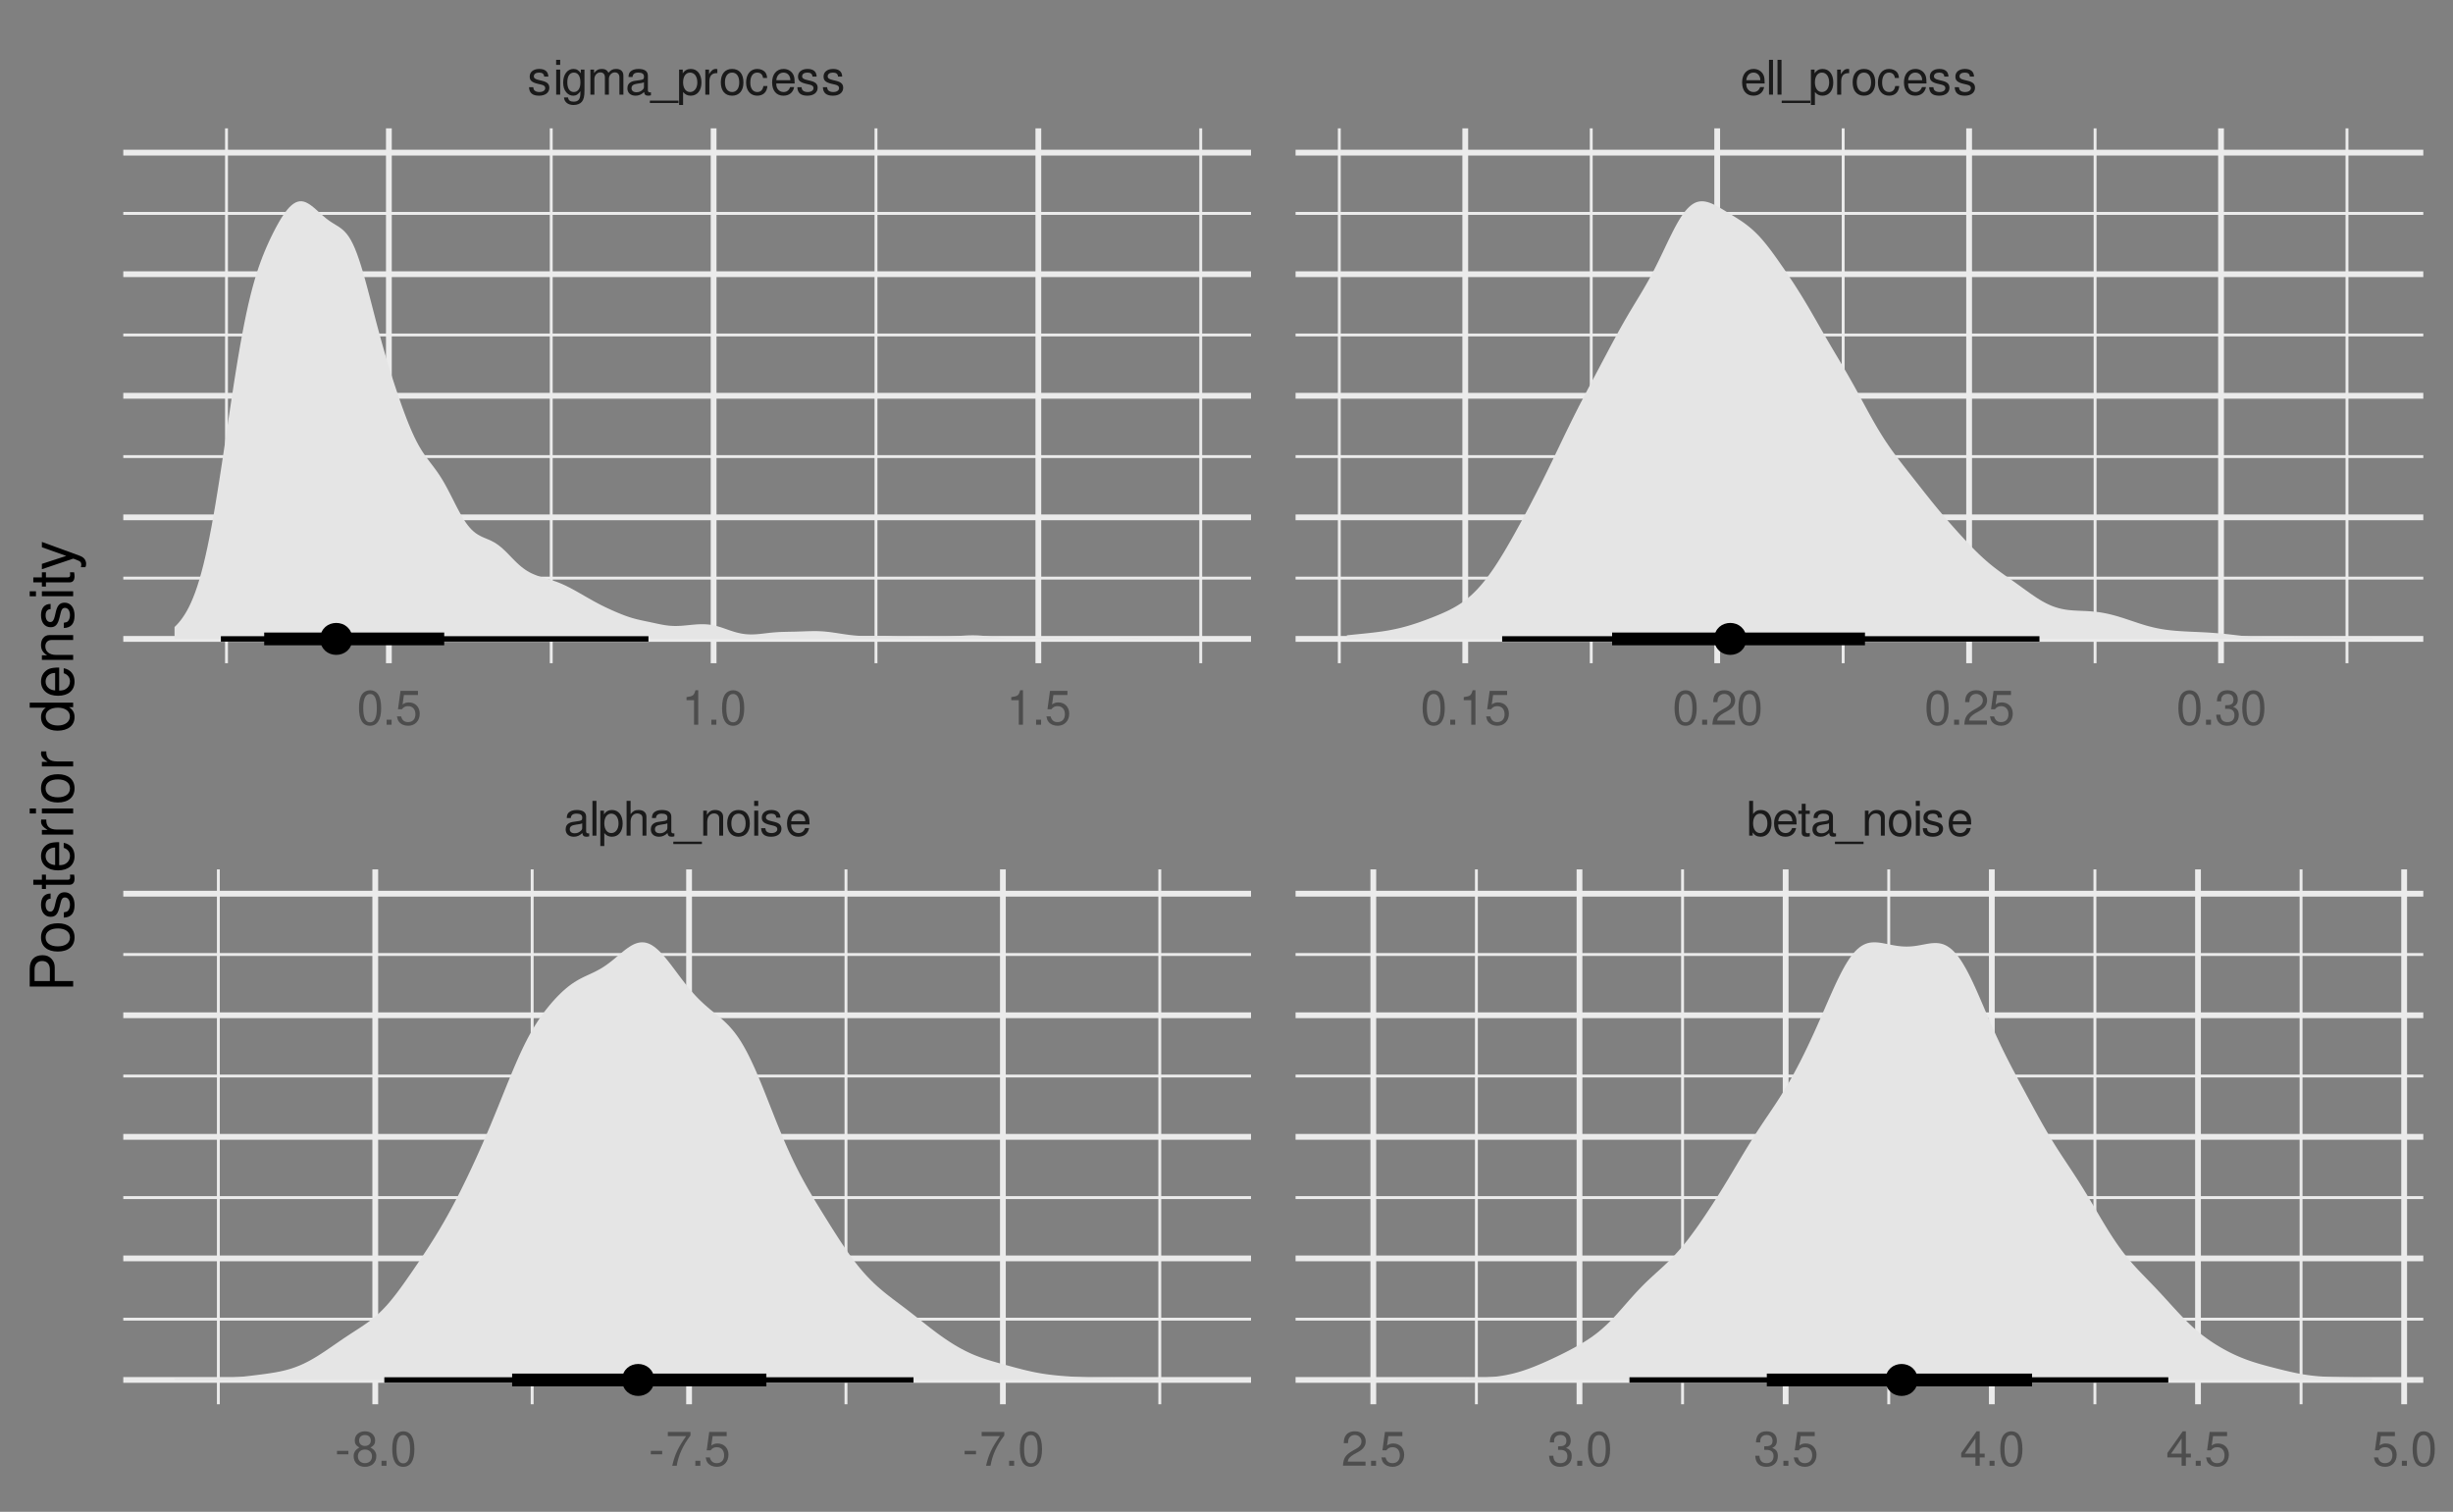 <?xml version="1.0" encoding="UTF-8"?>
<svg xmlns="http://www.w3.org/2000/svg" xmlns:xlink="http://www.w3.org/1999/xlink" width="576pt" height="355pt" viewBox="0 0 576 355" version="1.1">
<rect x="0" y="0" width="576" height="355" fill="#808080" stroke="none"/>
<defs>
<g>
<symbol overflow="visible" id="glyph0-0">
<path style="stroke:none;" d=""/>
</symbol>
<symbol overflow="visible" id="glyph0-1">
<path style="stroke:none;" d="M 6 -0.547 C 5.891 -0.531 5.844 -0.531 5.797 -0.531 C 5.469 -0.531 5.281 -0.688 5.281 -0.984 L 5.281 -4.438 C 5.281 -5.484 4.531 -6.031 3.078 -6.031 C 2.219 -6.031 1.531 -5.797 1.125 -5.359 C 0.859 -5.047 0.75 -4.719 0.734 -4.141 L 1.672 -4.141 C 1.75 -4.844 2.172 -5.172 3.047 -5.172 C 3.906 -5.172 4.359 -4.859 4.359 -4.297 L 4.359 -4.062 C 4.344 -3.656 4.141 -3.5 3.391 -3.406 C 2.062 -3.234 1.859 -3.188 1.5 -3.047 C 0.812 -2.75 0.469 -2.234 0.469 -1.484 C 0.469 -0.422 1.203 0.25 2.391 0.25 C 3.141 0.25 3.734 0 4.391 -0.609 C 4.453 0 4.75 0.25 5.359 0.25 C 5.562 0.25 5.688 0.234 6 0.156 Z M 4.359 -1.844 C 4.359 -1.531 4.266 -1.344 3.984 -1.094 C 3.609 -0.734 3.141 -0.562 2.594 -0.562 C 1.875 -0.562 1.438 -0.906 1.438 -1.5 C 1.438 -2.125 1.844 -2.438 2.859 -2.578 C 3.859 -2.719 4.047 -2.75 4.359 -2.906 Z M 4.359 -1.844 "/>
</symbol>
<symbol overflow="visible" id="glyph0-2">
<path style="stroke:none;" d="M 1.703 -8.172 L 0.766 -8.172 L 0.766 0 L 1.703 0 Z M 1.703 -8.172 "/>
</symbol>
<symbol overflow="visible" id="glyph0-3">
<path style="stroke:none;" d="M 0.609 2.438 L 1.547 2.438 L 1.547 -0.609 C 2.031 -0.016 2.594 0.25 3.344 0.25 C 4.875 0.25 5.859 -0.969 5.859 -2.828 C 5.859 -4.812 4.891 -6.031 3.344 -6.031 C 2.547 -6.031 1.906 -5.688 1.469 -4.984 L 1.469 -5.875 L 0.609 -5.875 Z M 3.188 -5.172 C 4.219 -5.172 4.891 -4.25 4.891 -2.859 C 4.891 -1.531 4.203 -0.609 3.188 -0.609 C 2.188 -0.609 1.547 -1.516 1.547 -2.891 C 1.547 -4.266 2.188 -5.172 3.188 -5.172 Z M 3.188 -5.172 "/>
</symbol>
<symbol overflow="visible" id="glyph0-4">
<path style="stroke:none;" d="M 0.781 -8.172 L 0.781 0 L 1.719 0 L 1.719 -3.234 C 1.719 -4.438 2.344 -5.219 3.312 -5.219 C 3.625 -5.219 3.906 -5.125 4.141 -4.969 C 4.406 -4.766 4.516 -4.484 4.516 -4.062 L 4.516 0 L 5.438 0 L 5.438 -4.438 C 5.438 -5.422 4.734 -6.031 3.594 -6.031 C 2.766 -6.031 2.266 -5.781 1.719 -5.062 L 1.719 -8.172 Z M 0.781 -8.172 "/>
</symbol>
<symbol overflow="visible" id="glyph0-5">
<path style="stroke:none;" d="M 6.469 1.406 L -0.25 1.406 L -0.25 1.969 L 6.469 1.969 Z M 6.469 1.406 "/>
</symbol>
<symbol overflow="visible" id="glyph0-6">
<path style="stroke:none;" d="M 0.781 -5.875 L 0.781 0 L 1.719 0 L 1.719 -3.234 C 1.719 -4.438 2.359 -5.219 3.312 -5.219 C 4.062 -5.219 4.531 -4.766 4.531 -4.062 L 4.531 0 L 5.453 0 L 5.453 -4.438 C 5.453 -5.406 4.734 -6.031 3.594 -6.031 C 2.719 -6.031 2.156 -5.703 1.641 -4.891 L 1.641 -5.875 Z M 0.781 -5.875 "/>
</symbol>
<symbol overflow="visible" id="glyph0-7">
<path style="stroke:none;" d="M 3.047 -6.031 C 1.391 -6.031 0.406 -4.859 0.406 -2.891 C 0.406 -0.906 1.391 0.25 3.062 0.25 C 4.719 0.25 5.719 -0.922 5.719 -2.844 C 5.719 -4.891 4.75 -6.031 3.047 -6.031 Z M 3.062 -5.172 C 4.109 -5.172 4.734 -4.312 4.734 -2.859 C 4.734 -1.469 4.094 -0.609 3.062 -0.609 C 2.016 -0.609 1.375 -1.469 1.375 -2.891 C 1.375 -4.312 2.016 -5.172 3.062 -5.172 Z M 3.062 -5.172 "/>
</symbol>
<symbol overflow="visible" id="glyph0-8">
<path style="stroke:none;" d="M 1.688 -5.875 L 0.75 -5.875 L 0.75 0 L 1.688 0 Z M 1.688 -8.172 L 0.734 -8.172 L 0.734 -6.984 L 1.688 -6.984 Z M 1.688 -8.172 "/>
</symbol>
<symbol overflow="visible" id="glyph0-9">
<path style="stroke:none;" d="M 4.906 -4.234 C 4.891 -5.391 4.141 -6.031 2.781 -6.031 C 1.406 -6.031 0.531 -5.328 0.531 -4.25 C 0.531 -3.328 1 -2.891 2.391 -2.547 L 3.266 -2.344 C 3.906 -2.188 4.172 -1.953 4.172 -1.531 C 4.172 -0.969 3.625 -0.609 2.797 -0.609 C 2.297 -0.609 1.875 -0.75 1.641 -1 C 1.484 -1.172 1.422 -1.328 1.359 -1.75 L 0.375 -1.75 C 0.422 -0.391 1.188 0.25 2.719 0.25 C 4.203 0.25 5.141 -0.469 5.141 -1.609 C 5.141 -2.469 4.656 -2.953 3.484 -3.234 L 2.594 -3.453 C 1.828 -3.625 1.5 -3.875 1.5 -4.297 C 1.5 -4.844 1.984 -5.172 2.75 -5.172 C 3.5 -5.172 3.906 -4.844 3.922 -4.234 Z M 4.906 -4.234 "/>
</symbol>
<symbol overflow="visible" id="glyph0-10">
<path style="stroke:none;" d="M 5.75 -2.625 C 5.75 -3.516 5.688 -4.062 5.516 -4.5 C 5.125 -5.453 4.234 -6.031 3.141 -6.031 C 1.5 -6.031 0.453 -4.797 0.453 -2.859 C 0.453 -0.922 1.453 0.25 3.109 0.25 C 4.453 0.25 5.391 -0.5 5.625 -1.781 L 4.688 -1.781 C 4.422 -1.016 3.906 -0.609 3.141 -0.609 C 2.547 -0.609 2.047 -0.875 1.734 -1.359 C 1.516 -1.703 1.438 -2.031 1.422 -2.625 Z M 1.438 -3.391 C 1.531 -4.469 2.188 -5.172 3.125 -5.172 C 4.078 -5.172 4.734 -4.438 4.734 -3.391 Z M 1.438 -3.391 "/>
</symbol>
<symbol overflow="visible" id="glyph0-11">
<path style="stroke:none;" d="M 0.609 -8.172 L 0.609 0 L 1.438 0 L 1.438 -0.75 C 1.891 -0.062 2.484 0.25 3.312 0.25 C 4.844 0.25 5.859 -1.016 5.859 -2.953 C 5.859 -4.859 4.906 -6.031 3.344 -6.031 C 2.547 -6.031 1.969 -5.734 1.531 -5.078 L 1.531 -8.172 Z M 3.172 -5.172 C 4.219 -5.172 4.891 -4.25 4.891 -2.859 C 4.891 -1.531 4.188 -0.609 3.172 -0.609 C 2.172 -0.609 1.531 -1.516 1.531 -2.891 C 1.531 -4.266 2.172 -5.172 3.172 -5.172 Z M 3.172 -5.172 "/>
</symbol>
<symbol overflow="visible" id="glyph0-12">
<path style="stroke:none;" d="M 2.844 -5.875 L 1.875 -5.875 L 1.875 -7.484 L 0.953 -7.484 L 0.953 -5.875 L 0.156 -5.875 L 0.156 -5.109 L 0.953 -5.109 L 0.953 -0.672 C 0.953 -0.062 1.359 0.25 2.078 0.25 C 2.328 0.25 2.531 0.234 2.844 0.172 L 2.844 -0.609 C 2.719 -0.578 2.594 -0.562 2.391 -0.562 C 2 -0.562 1.875 -0.672 1.875 -1.094 L 1.875 -5.109 L 2.844 -5.109 Z M 2.844 -5.875 "/>
</symbol>
<symbol overflow="visible" id="glyph0-13">
<path style="stroke:none;" d="M 4.531 -5.875 L 4.531 -5.016 C 4.062 -5.719 3.547 -6.031 2.797 -6.031 C 1.375 -6.031 0.391 -4.719 0.391 -2.828 C 0.391 -1.844 0.625 -1.125 1.125 -0.531 C 1.562 -0.016 2.125 0.25 2.734 0.25 C 3.438 0.25 3.938 -0.062 4.438 -0.797 L 4.438 -0.5 C 4.438 1.078 4 1.656 2.828 1.656 C 2.031 1.656 1.625 1.344 1.531 0.672 L 0.578 0.672 C 0.672 1.766 1.531 2.438 2.812 2.438 C 3.672 2.438 4.391 2.156 4.766 1.688 C 5.219 1.141 5.391 0.422 5.391 -0.969 L 5.391 -5.875 Z M 2.891 -5.172 C 3.875 -5.172 4.438 -4.344 4.438 -2.859 C 4.438 -1.438 3.859 -0.609 2.891 -0.609 C 1.922 -0.609 1.359 -1.438 1.359 -2.891 C 1.359 -4.328 1.922 -5.172 2.891 -5.172 Z M 2.891 -5.172 "/>
</symbol>
<symbol overflow="visible" id="glyph0-14">
<path style="stroke:none;" d="M 0.781 -5.875 L 0.781 0 L 1.719 0 L 1.719 -3.688 C 1.719 -4.531 2.344 -5.219 3.109 -5.219 C 3.797 -5.219 4.188 -4.797 4.188 -4.047 L 4.188 0 L 5.125 0 L 5.125 -3.688 C 5.125 -4.531 5.75 -5.219 6.516 -5.219 C 7.188 -5.219 7.594 -4.781 7.594 -4.047 L 7.594 0 L 8.531 0 L 8.531 -4.406 C 8.531 -5.453 7.938 -6.031 6.828 -6.031 C 6.047 -6.031 5.578 -5.797 5.031 -5.141 C 4.688 -5.766 4.219 -6.031 3.453 -6.031 C 2.672 -6.031 2.141 -5.75 1.641 -5.047 L 1.641 -5.875 Z M 0.781 -5.875 "/>
</symbol>
<symbol overflow="visible" id="glyph0-15">
<path style="stroke:none;" d="M 0.766 -5.875 L 0.766 0 L 1.719 0 L 1.719 -3.047 C 1.719 -4.453 2.312 -5.094 3.594 -5.047 L 3.594 -6 C 3.438 -6.031 3.344 -6.031 3.234 -6.031 C 2.625 -6.031 2.172 -5.688 1.641 -4.812 L 1.641 -5.875 Z M 0.766 -5.875 "/>
</symbol>
<symbol overflow="visible" id="glyph0-16">
<path style="stroke:none;" d="M 5.281 -3.906 C 5.234 -4.469 5.109 -4.844 4.891 -5.172 C 4.484 -5.719 3.781 -6.031 2.953 -6.031 C 1.359 -6.031 0.344 -4.781 0.344 -2.828 C 0.344 -0.938 1.359 0.25 2.953 0.25 C 4.344 0.25 5.234 -0.578 5.344 -2.016 L 4.406 -2.016 C 4.25 -1.078 3.766 -0.609 2.969 -0.609 C 1.938 -0.609 1.328 -1.438 1.328 -2.828 C 1.328 -4.297 1.922 -5.172 2.953 -5.172 C 3.734 -5.172 4.219 -4.719 4.328 -3.906 Z M 5.281 -3.906 "/>
</symbol>
<symbol overflow="visible" id="glyph0-17">
<path style="stroke:none;" d="M 3.188 -3.5 L 0.516 -3.5 L 0.516 -2.688 L 3.188 -2.688 Z M 3.188 -3.5 "/>
</symbol>
<symbol overflow="visible" id="glyph0-18">
<path style="stroke:none;" d="M 4.375 -4.266 C 5.203 -4.766 5.469 -5.172 5.469 -5.938 C 5.469 -7.219 4.5 -8.094 3.078 -8.094 C 1.688 -8.094 0.688 -7.219 0.688 -5.953 C 0.688 -5.172 0.953 -4.781 1.766 -4.266 C 0.859 -3.812 0.422 -3.141 0.422 -2.25 C 0.422 -0.766 1.5 0.25 3.078 0.25 C 4.656 0.25 5.75 -0.766 5.75 -2.25 C 5.75 -3.141 5.297 -3.812 4.375 -4.266 Z M 3.078 -7.219 C 3.922 -7.219 4.453 -6.719 4.453 -5.922 C 4.453 -5.156 3.906 -4.656 3.078 -4.656 C 2.234 -4.656 1.703 -5.156 1.703 -5.938 C 1.703 -6.719 2.234 -7.219 3.078 -7.219 Z M 3.078 -3.812 C 4.062 -3.812 4.734 -3.172 4.734 -2.234 C 4.734 -1.25 4.078 -0.609 3.062 -0.609 C 2.094 -0.609 1.422 -1.281 1.422 -2.219 C 1.422 -3.188 2.078 -3.812 3.078 -3.812 Z M 3.078 -3.812 "/>
</symbol>
<symbol overflow="visible" id="glyph0-19">
<path style="stroke:none;" d="M 2.141 -1.172 L 0.969 -1.172 L 0.969 0 L 2.141 0 Z M 2.141 -1.172 "/>
</symbol>
<symbol overflow="visible" id="glyph0-20">
<path style="stroke:none;" d="M 3.078 -8.094 C 2.344 -8.094 1.672 -7.766 1.25 -7.219 C 0.734 -6.5 0.484 -5.422 0.484 -3.922 C 0.484 -1.188 1.375 0.25 3.078 0.25 C 4.766 0.25 5.688 -1.188 5.688 -3.859 C 5.688 -5.422 5.438 -6.469 4.906 -7.219 C 4.5 -7.781 3.828 -8.094 3.078 -8.094 Z M 3.078 -7.219 C 4.141 -7.219 4.672 -6.141 4.672 -3.938 C 4.672 -1.641 4.156 -0.562 3.062 -0.562 C 2.016 -0.562 1.484 -1.688 1.484 -3.906 C 1.484 -6.141 2.016 -7.219 3.078 -7.219 Z M 3.078 -7.219 "/>
</symbol>
<symbol overflow="visible" id="glyph0-21">
<path style="stroke:none;" d="M 5.828 -7.938 L 0.516 -7.938 L 0.516 -6.969 L 4.812 -6.969 C 2.906 -4.266 2.141 -2.609 1.547 0 L 2.594 0 C 3.031 -2.547 4.031 -4.734 5.828 -7.109 Z M 5.828 -7.938 "/>
</symbol>
<symbol overflow="visible" id="glyph0-22">
<path style="stroke:none;" d="M 5.328 -7.938 L 1.234 -7.938 L 0.641 -3.625 L 1.547 -3.625 C 2 -4.172 2.391 -4.359 3.016 -4.359 C 4.078 -4.359 4.734 -3.625 4.734 -2.453 C 4.734 -1.312 4.078 -0.609 3 -0.609 C 2.141 -0.609 1.609 -1.047 1.375 -1.953 L 0.391 -1.953 C 0.531 -1.297 0.641 -0.984 0.875 -0.688 C 1.328 -0.094 2.125 0.25 3.031 0.25 C 4.625 0.25 5.75 -0.906 5.75 -2.594 C 5.75 -4.156 4.703 -5.234 3.188 -5.234 C 2.625 -5.234 2.172 -5.094 1.719 -4.75 L 2.031 -6.969 L 5.328 -6.969 Z M 5.328 -7.938 "/>
</symbol>
<symbol overflow="visible" id="glyph0-23">
<path style="stroke:none;" d="M 5.672 -0.969 L 1.484 -0.969 C 1.594 -1.641 1.953 -2.078 2.922 -2.672 L 4.047 -3.297 C 5.156 -3.906 5.719 -4.734 5.719 -5.734 C 5.719 -6.406 5.453 -7.031 4.984 -7.469 C 4.516 -7.891 3.938 -8.094 3.188 -8.094 C 2.172 -8.094 1.422 -7.734 0.984 -7.047 C 0.703 -6.625 0.578 -6.109 0.562 -5.297 L 1.547 -5.297 C 1.578 -5.844 1.641 -6.172 1.781 -6.438 C 2.031 -6.938 2.547 -7.234 3.141 -7.234 C 4.047 -7.234 4.719 -6.594 4.719 -5.719 C 4.719 -5.062 4.344 -4.5 3.641 -4.094 L 2.609 -3.5 C 0.953 -2.547 0.469 -1.781 0.375 -0.016 L 5.672 -0.016 Z M 5.672 -0.969 "/>
</symbol>
<symbol overflow="visible" id="glyph0-24">
<path style="stroke:none;" d="M 2.469 -3.734 L 3.016 -3.734 C 4.094 -3.734 4.656 -3.219 4.656 -2.25 C 4.656 -1.234 4.047 -0.609 3.031 -0.609 C 1.938 -0.609 1.406 -1.172 1.344 -2.359 L 0.359 -2.359 C 0.406 -1.703 0.516 -1.281 0.703 -0.922 C 1.125 -0.141 1.891 0.25 2.984 0.25 C 4.609 0.25 5.672 -0.734 5.672 -2.266 C 5.672 -3.297 5.281 -3.859 4.328 -4.188 C 5.062 -4.5 5.438 -5.047 5.438 -5.875 C 5.438 -7.266 4.531 -8.094 3.016 -8.094 C 1.406 -8.094 0.562 -7.203 0.531 -5.484 L 1.516 -5.484 C 1.531 -5.984 1.562 -6.266 1.688 -6.516 C 1.922 -6.969 2.406 -7.234 3.031 -7.234 C 3.906 -7.234 4.422 -6.703 4.422 -5.844 C 4.422 -5.266 4.219 -4.922 3.781 -4.734 C 3.516 -4.609 3.156 -4.578 2.469 -4.562 Z M 2.469 -3.734 "/>
</symbol>
<symbol overflow="visible" id="glyph0-25">
<path style="stroke:none;" d="M 3.656 -1.953 L 3.656 0 L 4.656 0 L 4.656 -1.953 L 5.828 -1.953 L 5.828 -2.844 L 4.656 -2.844 L 4.656 -8.094 L 3.922 -8.094 L 0.312 -3 L 0.312 -1.953 Z M 3.656 -2.844 L 1.172 -2.844 L 3.656 -6.422 Z M 3.656 -2.844 "/>
</symbol>
<symbol overflow="visible" id="glyph0-26">
<path style="stroke:none;" d="M 2.906 -5.766 L 2.906 0 L 3.891 0 L 3.891 -8.094 L 3.234 -8.094 C 2.891 -6.859 2.672 -6.688 1.141 -6.484 L 1.141 -5.766 Z M 2.906 -5.766 "/>
</symbol>
<symbol overflow="visible" id="glyph1-0">
<path style="stroke:none;" d=""/>
</symbol>
<symbol overflow="visible" id="glyph1-1">
<path style="stroke:none;" d="M -4.328 -2.578 L -4.328 -5.781 C -4.328 -6.578 -4.562 -7.203 -5.047 -7.75 C -5.609 -8.375 -6.266 -8.641 -7.203 -8.641 C -9.125 -8.641 -10.203 -7.5 -10.203 -5.484 L -10.203 -1.281 L 0 -1.281 L 0 -2.578 Z M -5.469 -2.578 L -9.062 -2.578 L -9.062 -5.297 C -9.062 -6.531 -8.391 -7.281 -7.266 -7.281 C -6.141 -7.281 -5.469 -6.531 -5.469 -5.297 Z M -5.469 -2.578 "/>
</symbol>
<symbol overflow="visible" id="glyph1-2">
<path style="stroke:none;" d="M -7.547 -3.812 C -7.547 -1.734 -6.078 -0.5 -3.609 -0.5 C -1.141 -0.5 0.328 -1.734 0.328 -3.828 C 0.328 -5.891 -1.141 -7.141 -3.562 -7.141 C -6.109 -7.141 -7.547 -5.938 -7.547 -3.812 Z M -6.469 -3.828 C -6.469 -5.141 -5.391 -5.922 -3.562 -5.922 C -1.828 -5.922 -0.75 -5.109 -0.75 -3.828 C -0.75 -2.516 -1.828 -1.719 -3.609 -1.719 C -5.391 -1.719 -6.469 -2.516 -6.469 -3.828 Z M -6.469 -3.828 "/>
</symbol>
<symbol overflow="visible" id="glyph1-3">
<path style="stroke:none;" d="M -5.297 -6.125 C -6.734 -6.125 -7.547 -5.172 -7.547 -3.469 C -7.547 -1.766 -6.656 -0.656 -5.312 -0.656 C -4.156 -0.656 -3.609 -1.25 -3.188 -2.984 L -2.922 -4.078 C -2.734 -4.891 -2.438 -5.203 -1.922 -5.203 C -1.219 -5.203 -0.75 -4.516 -0.75 -3.5 C -0.75 -2.875 -0.938 -2.344 -1.25 -2.047 C -1.453 -1.859 -1.672 -1.781 -2.188 -1.703 L -2.188 -0.469 C -0.484 -0.531 0.328 -1.484 0.328 -3.406 C 0.328 -5.25 -0.594 -6.422 -2 -6.422 C -3.094 -6.422 -3.703 -5.812 -4.047 -4.359 L -4.312 -3.234 C -4.531 -2.281 -4.844 -1.875 -5.359 -1.875 C -6.047 -1.875 -6.469 -2.484 -6.469 -3.438 C -6.469 -4.375 -6.062 -4.875 -5.297 -4.906 Z M -5.297 -6.125 "/>
</symbol>
<symbol overflow="visible" id="glyph1-4">
<path style="stroke:none;" d="M -7.344 -3.562 L -7.344 -2.359 L -9.359 -2.359 L -9.359 -1.188 L -7.344 -1.188 L -7.344 -0.203 L -6.391 -0.203 L -6.391 -1.188 L -0.844 -1.188 C -0.078 -1.188 0.328 -1.688 0.328 -2.609 C 0.328 -2.906 0.297 -3.156 0.219 -3.562 L -0.75 -3.562 C -0.719 -3.391 -0.703 -3.234 -0.703 -3 C -0.703 -2.484 -0.844 -2.359 -1.359 -2.359 L -6.391 -2.359 L -6.391 -3.562 Z M -7.344 -3.562 "/>
</symbol>
<symbol overflow="visible" id="glyph1-5">
<path style="stroke:none;" d="M -3.281 -7.188 C -4.391 -7.188 -5.062 -7.094 -5.609 -6.891 C -6.812 -6.406 -7.547 -5.297 -7.547 -3.922 C -7.547 -1.875 -5.984 -0.562 -3.562 -0.562 C -1.141 -0.562 0.328 -1.812 0.328 -3.891 C 0.328 -5.578 -0.625 -6.734 -2.219 -7.031 L -2.219 -5.859 C -1.266 -5.531 -0.75 -4.875 -0.75 -3.938 C -0.75 -3.188 -1.094 -2.562 -1.703 -2.172 C -2.125 -1.891 -2.547 -1.797 -3.281 -1.781 Z M -4.234 -1.812 C -5.594 -1.906 -6.469 -2.734 -6.469 -3.906 C -6.469 -5.094 -5.547 -5.922 -4.234 -5.922 Z M -4.234 -1.812 "/>
</symbol>
<symbol overflow="visible" id="glyph1-6">
<path style="stroke:none;" d="M -7.344 -0.969 L 0 -0.969 L 0 -2.141 L -3.812 -2.141 C -5.578 -2.156 -6.359 -2.891 -6.312 -4.5 L -7.5 -4.5 C -7.531 -4.297 -7.547 -4.188 -7.547 -4.047 C -7.547 -3.297 -7.094 -2.719 -6 -2.047 L -7.344 -2.047 Z M -7.344 -0.969 "/>
</symbol>
<symbol overflow="visible" id="glyph1-7">
<path style="stroke:none;" d="M -7.344 -2.094 L -7.344 -0.938 L 0 -0.938 L 0 -2.094 Z M -10.203 -2.094 L -10.203 -0.922 L -8.734 -0.922 L -8.734 -2.094 Z M -10.203 -2.094 "/>
</symbol>
<symbol overflow="visible" id="glyph1-8">
<path style="stroke:none;" d=""/>
</symbol>
<symbol overflow="visible" id="glyph1-9">
<path style="stroke:none;" d="M -10.203 -6.938 L -10.203 -5.766 L -6.406 -5.766 C -7.156 -5.281 -7.547 -4.5 -7.547 -3.516 C -7.547 -1.609 -6.016 -0.359 -3.688 -0.359 C -1.203 -0.359 0.328 -1.562 0.328 -3.562 C 0.328 -4.562 -0.062 -5.266 -0.969 -5.891 L 0 -5.891 L 0 -6.938 Z M -6.453 -3.703 C -6.453 -4.969 -5.344 -5.766 -3.578 -5.766 C -1.891 -5.766 -0.766 -4.953 -0.766 -3.719 C -0.766 -2.438 -1.906 -1.578 -3.609 -1.578 C -5.312 -1.578 -6.453 -2.438 -6.453 -3.703 Z M -6.453 -3.703 "/>
</symbol>
<symbol overflow="visible" id="glyph1-10">
<path style="stroke:none;" d="M -7.344 -0.984 L 0 -0.984 L 0 -2.156 L -4.047 -2.156 C -5.547 -2.156 -6.531 -2.938 -6.531 -4.141 C -6.531 -5.062 -5.969 -5.656 -5.078 -5.656 L 0 -5.656 L 0 -6.812 L -5.547 -6.812 C -6.766 -6.812 -7.547 -5.906 -7.547 -4.5 C -7.547 -3.406 -7.125 -2.703 -6.109 -2.062 L -7.344 -2.062 Z M -7.344 -0.984 "/>
</symbol>
<symbol overflow="visible" id="glyph1-11">
<path style="stroke:none;" d="M -7.344 -5.438 L -1.625 -3.406 L -7.344 -1.531 L -7.344 -0.281 L 0.031 -2.766 L 1.188 -2.312 C 1.703 -2.109 1.906 -1.859 1.906 -1.375 C 1.906 -1.172 1.875 -1.016 1.812 -0.75 L 2.875 -0.75 C 3 -1 3.047 -1.234 3.047 -1.547 C 3.047 -1.922 2.922 -2.328 2.703 -2.625 C 2.438 -3 2.125 -3.203 1.547 -3.438 L -7.344 -6.688 Z M -7.344 -5.438 "/>
</symbol>
</g>
<clipPath id="clip1">
  <path d="M 28.949 135 L 293.758 135 L 293.758 137 L 28.949 137 Z M 28.949 135 "/>
</clipPath>
<clipPath id="clip2">
  <path d="M 28.949 106 L 293.758 106 L 293.758 108 L 28.949 108 Z M 28.949 106 "/>
</clipPath>
<clipPath id="clip3">
  <path d="M 28.949 78 L 293.758 78 L 293.758 79 L 28.949 79 Z M 28.949 78 "/>
</clipPath>
<clipPath id="clip4">
  <path d="M 28.949 49 L 293.758 49 L 293.758 51 L 28.949 51 Z M 28.949 49 "/>
</clipPath>
<clipPath id="clip5">
  <path d="M 52 30.133 L 54 30.133 L 54 155.738 L 52 155.738 Z M 52 30.133 "/>
</clipPath>
<clipPath id="clip6">
  <path d="M 129 30.133 L 130 30.133 L 130 155.738 L 129 155.738 Z M 129 30.133 "/>
</clipPath>
<clipPath id="clip7">
  <path d="M 205 30.133 L 207 30.133 L 207 155.738 L 205 155.738 Z M 205 30.133 "/>
</clipPath>
<clipPath id="clip8">
  <path d="M 281 30.133 L 283 30.133 L 283 155.738 L 281 155.738 Z M 281 30.133 "/>
</clipPath>
<clipPath id="clip9">
  <path d="M 28.949 149 L 293.758 149 L 293.758 151 L 28.949 151 Z M 28.949 149 "/>
</clipPath>
<clipPath id="clip10">
  <path d="M 28.949 120 L 293.758 120 L 293.758 123 L 28.949 123 Z M 28.949 120 "/>
</clipPath>
<clipPath id="clip11">
  <path d="M 28.949 92 L 293.758 92 L 293.758 94 L 28.949 94 Z M 28.949 92 "/>
</clipPath>
<clipPath id="clip12">
  <path d="M 28.949 63 L 293.758 63 L 293.758 66 L 28.949 66 Z M 28.949 63 "/>
</clipPath>
<clipPath id="clip13">
  <path d="M 28.949 35 L 293.758 35 L 293.758 37 L 28.949 37 Z M 28.949 35 "/>
</clipPath>
<clipPath id="clip14">
  <path d="M 90 30.133 L 92 30.133 L 92 155.738 L 90 155.738 Z M 90 30.133 "/>
</clipPath>
<clipPath id="clip15">
  <path d="M 166 30.133 L 169 30.133 L 169 155.738 L 166 155.738 Z M 166 30.133 "/>
</clipPath>
<clipPath id="clip16">
  <path d="M 243 30.133 L 245 30.133 L 245 155.738 L 243 155.738 Z M 243 30.133 "/>
</clipPath>
<clipPath id="clip17">
  <path d="M 28.949 309 L 293.758 309 L 293.758 311 L 28.949 311 Z M 28.949 309 "/>
</clipPath>
<clipPath id="clip18">
  <path d="M 28.949 280 L 293.758 280 L 293.758 282 L 28.949 282 Z M 28.949 280 "/>
</clipPath>
<clipPath id="clip19">
  <path d="M 28.949 252 L 293.758 252 L 293.758 254 L 28.949 254 Z M 28.949 252 "/>
</clipPath>
<clipPath id="clip20">
  <path d="M 28.949 223 L 293.758 223 L 293.758 225 L 28.949 225 Z M 28.949 223 "/>
</clipPath>
<clipPath id="clip21">
  <path d="M 50 204.145 L 52 204.145 L 52 329.75 L 50 329.75 Z M 50 204.145 "/>
</clipPath>
<clipPath id="clip22">
  <path d="M 124 204.145 L 126 204.145 L 126 329.75 L 124 329.75 Z M 124 204.145 "/>
</clipPath>
<clipPath id="clip23">
  <path d="M 198 204.145 L 199 204.145 L 199 329.75 L 198 329.75 Z M 198 204.145 "/>
</clipPath>
<clipPath id="clip24">
  <path d="M 271 204.145 L 273 204.145 L 273 329.75 L 271 329.75 Z M 271 204.145 "/>
</clipPath>
<clipPath id="clip25">
  <path d="M 28.949 323 L 293.758 323 L 293.758 325 L 28.949 325 Z M 28.949 323 "/>
</clipPath>
<clipPath id="clip26">
  <path d="M 28.949 294 L 293.758 294 L 293.758 297 L 28.949 297 Z M 28.949 294 "/>
</clipPath>
<clipPath id="clip27">
  <path d="M 28.949 266 L 293.758 266 L 293.758 268 L 28.949 268 Z M 28.949 266 "/>
</clipPath>
<clipPath id="clip28">
  <path d="M 28.949 237 L 293.758 237 L 293.758 240 L 28.949 240 Z M 28.949 237 "/>
</clipPath>
<clipPath id="clip29">
  <path d="M 28.949 209 L 293.758 209 L 293.758 211 L 28.949 211 Z M 28.949 209 "/>
</clipPath>
<clipPath id="clip30">
  <path d="M 87 204.145 L 89 204.145 L 89 329.75 L 87 329.75 Z M 87 204.145 "/>
</clipPath>
<clipPath id="clip31">
  <path d="M 161 204.145 L 163 204.145 L 163 329.75 L 161 329.75 Z M 161 204.145 "/>
</clipPath>
<clipPath id="clip32">
  <path d="M 234 204.145 L 237 204.145 L 237 329.75 L 234 329.75 Z M 234 204.145 "/>
</clipPath>
<clipPath id="clip33">
  <path d="M 304.219 135 L 569.027 135 L 569.027 137 L 304.219 137 Z M 304.219 135 "/>
</clipPath>
<clipPath id="clip34">
  <path d="M 304.219 106 L 569.027 106 L 569.027 108 L 304.219 108 Z M 304.219 106 "/>
</clipPath>
<clipPath id="clip35">
  <path d="M 304.219 78 L 569.027 78 L 569.027 79 L 304.219 79 Z M 304.219 78 "/>
</clipPath>
<clipPath id="clip36">
  <path d="M 304.219 49 L 569.027 49 L 569.027 51 L 304.219 51 Z M 304.219 49 "/>
</clipPath>
<clipPath id="clip37">
  <path d="M 314 30.133 L 315 30.133 L 315 155.738 L 314 155.738 Z M 314 30.133 "/>
</clipPath>
<clipPath id="clip38">
  <path d="M 373 30.133 L 374 30.133 L 374 155.738 L 373 155.738 Z M 373 30.133 "/>
</clipPath>
<clipPath id="clip39">
  <path d="M 432 30.133 L 434 30.133 L 434 155.738 L 432 155.738 Z M 432 30.133 "/>
</clipPath>
<clipPath id="clip40">
  <path d="M 491 30.133 L 493 30.133 L 493 155.738 L 491 155.738 Z M 491 30.133 "/>
</clipPath>
<clipPath id="clip41">
  <path d="M 550 30.133 L 552 30.133 L 552 155.738 L 550 155.738 Z M 550 30.133 "/>
</clipPath>
<clipPath id="clip42">
  <path d="M 304.219 149 L 569.027 149 L 569.027 151 L 304.219 151 Z M 304.219 149 "/>
</clipPath>
<clipPath id="clip43">
  <path d="M 304.219 120 L 569.027 120 L 569.027 123 L 304.219 123 Z M 304.219 120 "/>
</clipPath>
<clipPath id="clip44">
  <path d="M 304.219 92 L 569.027 92 L 569.027 94 L 304.219 94 Z M 304.219 92 "/>
</clipPath>
<clipPath id="clip45">
  <path d="M 304.219 63 L 569.027 63 L 569.027 66 L 304.219 66 Z M 304.219 63 "/>
</clipPath>
<clipPath id="clip46">
  <path d="M 304.219 35 L 569.027 35 L 569.027 37 L 304.219 37 Z M 304.219 35 "/>
</clipPath>
<clipPath id="clip47">
  <path d="M 343 30.133 L 345 30.133 L 345 155.738 L 343 155.738 Z M 343 30.133 "/>
</clipPath>
<clipPath id="clip48">
  <path d="M 402 30.133 L 404 30.133 L 404 155.738 L 402 155.738 Z M 402 30.133 "/>
</clipPath>
<clipPath id="clip49">
  <path d="M 461 30.133 L 464 30.133 L 464 155.738 L 461 155.738 Z M 461 30.133 "/>
</clipPath>
<clipPath id="clip50">
  <path d="M 520 30.133 L 523 30.133 L 523 155.738 L 520 155.738 Z M 520 30.133 "/>
</clipPath>
<clipPath id="clip51">
  <path d="M 304.219 309 L 569.027 309 L 569.027 311 L 304.219 311 Z M 304.219 309 "/>
</clipPath>
<clipPath id="clip52">
  <path d="M 304.219 280 L 569.027 280 L 569.027 282 L 304.219 282 Z M 304.219 280 "/>
</clipPath>
<clipPath id="clip53">
  <path d="M 304.219 252 L 569.027 252 L 569.027 254 L 304.219 254 Z M 304.219 252 "/>
</clipPath>
<clipPath id="clip54">
  <path d="M 304.219 223 L 569.027 223 L 569.027 225 L 304.219 225 Z M 304.219 223 "/>
</clipPath>
<clipPath id="clip55">
  <path d="M 346 204.145 L 348 204.145 L 348 329.75 L 346 329.75 Z M 346 204.145 "/>
</clipPath>
<clipPath id="clip56">
  <path d="M 394 204.145 L 396 204.145 L 396 329.75 L 394 329.75 Z M 394 204.145 "/>
</clipPath>
<clipPath id="clip57">
  <path d="M 443 204.145 L 444 204.145 L 444 329.75 L 443 329.75 Z M 443 204.145 "/>
</clipPath>
<clipPath id="clip58">
  <path d="M 491 204.145 L 493 204.145 L 493 329.75 L 491 329.75 Z M 491 204.145 "/>
</clipPath>
<clipPath id="clip59">
  <path d="M 539 204.145 L 541 204.145 L 541 329.75 L 539 329.75 Z M 539 204.145 "/>
</clipPath>
<clipPath id="clip60">
  <path d="M 304.219 323 L 569.027 323 L 569.027 325 L 304.219 325 Z M 304.219 323 "/>
</clipPath>
<clipPath id="clip61">
  <path d="M 304.219 294 L 569.027 294 L 569.027 297 L 304.219 297 Z M 304.219 294 "/>
</clipPath>
<clipPath id="clip62">
  <path d="M 304.219 266 L 569.027 266 L 569.027 268 L 304.219 268 Z M 304.219 266 "/>
</clipPath>
<clipPath id="clip63">
  <path d="M 304.219 237 L 569.027 237 L 569.027 240 L 304.219 240 Z M 304.219 237 "/>
</clipPath>
<clipPath id="clip64">
  <path d="M 304.219 209 L 569.027 209 L 569.027 211 L 304.219 211 Z M 304.219 209 "/>
</clipPath>
<clipPath id="clip65">
  <path d="M 321 204.145 L 324 204.145 L 324 329.75 L 321 329.75 Z M 321 204.145 "/>
</clipPath>
<clipPath id="clip66">
  <path d="M 370 204.145 L 372 204.145 L 372 329.75 L 370 329.75 Z M 370 204.145 "/>
</clipPath>
<clipPath id="clip67">
  <path d="M 418 204.145 L 420 204.145 L 420 329.75 L 418 329.75 Z M 418 204.145 "/>
</clipPath>
<clipPath id="clip68">
  <path d="M 467 204.145 L 469 204.145 L 469 329.75 L 467 329.75 Z M 467 204.145 "/>
</clipPath>
<clipPath id="clip69">
  <path d="M 515 204.145 L 517 204.145 L 517 329.75 L 515 329.75 Z M 515 204.145 "/>
</clipPath>
<clipPath id="clip70">
  <path d="M 563 204.145 L 566 204.145 L 566 329.75 L 563 329.75 Z M 563 204.145 "/>
</clipPath>
</defs>
<g id="surface74">
<g clip-path="url(#clip1)" clip-rule="nonzero">
<path style="fill:none;stroke-width:0.679;stroke-linecap:butt;stroke-linejoin:round;stroke:rgb(92.157%,92.157%,92.157%);stroke-opacity:1;stroke-miterlimit:10;" d="M 28.949 135.754 L 293.758 135.754 "/>
</g>
<g clip-path="url(#clip2)" clip-rule="nonzero">
<path style="fill:none;stroke-width:0.679;stroke-linecap:butt;stroke-linejoin:round;stroke:rgb(92.157%,92.157%,92.157%);stroke-opacity:1;stroke-miterlimit:10;" d="M 28.949 107.207 L 293.758 107.207 "/>
</g>
<g clip-path="url(#clip3)" clip-rule="nonzero">
<path style="fill:none;stroke-width:0.679;stroke-linecap:butt;stroke-linejoin:round;stroke:rgb(92.157%,92.157%,92.157%);stroke-opacity:1;stroke-miterlimit:10;" d="M 28.949 78.66 L 293.758 78.66 "/>
</g>
<g clip-path="url(#clip4)" clip-rule="nonzero">
<path style="fill:none;stroke-width:0.679;stroke-linecap:butt;stroke-linejoin:round;stroke:rgb(92.157%,92.157%,92.157%);stroke-opacity:1;stroke-miterlimit:10;" d="M 28.949 50.113 L 293.758 50.113 "/>
</g>
<g clip-path="url(#clip5)" clip-rule="nonzero">
<path style="fill:none;stroke-width:0.679;stroke-linecap:butt;stroke-linejoin:round;stroke:rgb(92.157%,92.157%,92.157%);stroke-opacity:1;stroke-miterlimit:10;" d="M 53.184 155.738 L 53.184 30.133 "/>
</g>
<g clip-path="url(#clip6)" clip-rule="nonzero">
<path style="fill:none;stroke-width:0.679;stroke-linecap:butt;stroke-linejoin:round;stroke:rgb(92.157%,92.157%,92.157%);stroke-opacity:1;stroke-miterlimit:10;" d="M 129.438 155.738 L 129.438 30.133 "/>
</g>
<g clip-path="url(#clip7)" clip-rule="nonzero">
<path style="fill:none;stroke-width:0.679;stroke-linecap:butt;stroke-linejoin:round;stroke:rgb(92.157%,92.157%,92.157%);stroke-opacity:1;stroke-miterlimit:10;" d="M 205.695 155.738 L 205.695 30.133 "/>
</g>
<g clip-path="url(#clip8)" clip-rule="nonzero">
<path style="fill:none;stroke-width:0.679;stroke-linecap:butt;stroke-linejoin:round;stroke:rgb(92.157%,92.157%,92.157%);stroke-opacity:1;stroke-miterlimit:10;" d="M 281.949 155.738 L 281.949 30.133 "/>
</g>
<g clip-path="url(#clip9)" clip-rule="nonzero">
<path style="fill:none;stroke-width:1.358;stroke-linecap:butt;stroke-linejoin:round;stroke:rgb(92.157%,92.157%,92.157%);stroke-opacity:1;stroke-miterlimit:10;" d="M 28.949 150.027 L 293.758 150.027 "/>
</g>
<g clip-path="url(#clip10)" clip-rule="nonzero">
<path style="fill:none;stroke-width:1.358;stroke-linecap:butt;stroke-linejoin:round;stroke:rgb(92.157%,92.157%,92.157%);stroke-opacity:1;stroke-miterlimit:10;" d="M 28.949 121.48 L 293.758 121.48 "/>
</g>
<g clip-path="url(#clip11)" clip-rule="nonzero">
<path style="fill:none;stroke-width:1.358;stroke-linecap:butt;stroke-linejoin:round;stroke:rgb(92.157%,92.157%,92.157%);stroke-opacity:1;stroke-miterlimit:10;" d="M 28.949 92.934 L 293.758 92.934 "/>
</g>
<g clip-path="url(#clip12)" clip-rule="nonzero">
<path style="fill:none;stroke-width:1.358;stroke-linecap:butt;stroke-linejoin:round;stroke:rgb(92.157%,92.157%,92.157%);stroke-opacity:1;stroke-miterlimit:10;" d="M 28.949 64.387 L 293.758 64.387 "/>
</g>
<g clip-path="url(#clip13)" clip-rule="nonzero">
<path style="fill:none;stroke-width:1.358;stroke-linecap:butt;stroke-linejoin:round;stroke:rgb(92.157%,92.157%,92.157%);stroke-opacity:1;stroke-miterlimit:10;" d="M 28.949 35.84 L 293.758 35.84 "/>
</g>
<g clip-path="url(#clip14)" clip-rule="nonzero">
<path style="fill:none;stroke-width:1.358;stroke-linecap:butt;stroke-linejoin:round;stroke:rgb(92.157%,92.157%,92.157%);stroke-opacity:1;stroke-miterlimit:10;" d="M 91.312 155.738 L 91.312 30.133 "/>
</g>
<g clip-path="url(#clip15)" clip-rule="nonzero">
<path style="fill:none;stroke-width:1.358;stroke-linecap:butt;stroke-linejoin:round;stroke:rgb(92.157%,92.157%,92.157%);stroke-opacity:1;stroke-miterlimit:10;" d="M 167.566 155.738 L 167.566 30.133 "/>
</g>
<g clip-path="url(#clip16)" clip-rule="nonzero">
<path style="fill:none;stroke-width:1.358;stroke-linecap:butt;stroke-linejoin:round;stroke:rgb(92.157%,92.157%,92.157%);stroke-opacity:1;stroke-miterlimit:10;" d="M 243.82 155.738 L 243.82 30.133 "/>
</g>
<path style=" stroke:none;fill-rule:nonzero;fill:rgb(89.804%,89.804%,89.804%);fill-opacity:1;" d="M 40.984 147.238 L 41.465 146.766 L 41.949 146.234 L 42.43 145.645 L 42.91 144.988 L 43.391 144.262 L 43.875 143.453 L 44.355 142.551 L 44.836 141.539 L 45.316 140.418 L 45.801 139.172 L 46.281 137.789 L 46.762 136.266 L 47.242 134.586 L 47.727 132.746 L 48.207 130.738 L 48.688 128.566 L 49.168 126.23 L 49.652 123.723 L 50.133 121.055 L 50.613 118.246 L 51.094 115.312 L 51.578 112.27 L 52.059 109.145 L 52.539 105.953 L 53.02 102.723 L 53.504 99.477 L 53.984 96.242 L 54.465 93.043 L 54.945 89.906 L 55.43 86.863 L 55.91 83.934 L 56.391 81.137 L 56.871 78.477 L 57.355 75.977 L 57.836 73.633 L 58.316 71.449 L 58.801 69.426 L 59.281 67.559 L 59.762 65.836 L 60.242 64.246 L 60.727 62.785 L 61.207 61.43 L 61.688 60.164 L 62.168 58.977 L 62.652 57.852 L 63.133 56.777 L 63.613 55.754 L 64.094 54.773 L 64.578 53.836 L 65.059 52.938 L 65.539 52.082 L 66.02 51.273 L 66.504 50.523 L 66.984 49.84 L 67.465 49.219 L 67.945 48.68 L 68.43 48.219 L 68.91 47.844 L 69.391 47.559 L 69.871 47.367 L 70.355 47.27 L 70.836 47.262 L 71.316 47.336 L 71.797 47.504 L 72.281 47.742 L 72.762 48.039 L 73.242 48.391 L 73.723 48.777 L 74.207 49.195 L 74.688 49.629 L 75.168 50.066 L 75.648 50.5 L 76.133 50.914 L 76.613 51.312 L 77.094 51.676 L 77.578 52.016 L 78.059 52.328 L 79.02 52.922 L 79.504 53.227 L 79.984 53.559 L 80.465 53.941 L 80.945 54.395 L 81.43 54.938 L 81.91 55.594 L 82.391 56.379 L 82.871 57.312 L 83.355 58.391 L 83.836 59.617 L 84.316 60.98 L 84.797 62.473 L 85.281 64.074 L 85.762 65.773 L 86.242 67.543 L 86.723 69.367 L 87.207 71.219 L 87.688 73.082 L 88.168 74.934 L 88.648 76.758 L 89.133 78.551 L 89.613 80.297 L 90.094 82 L 90.574 83.656 L 91.059 85.27 L 91.539 86.836 L 92.02 88.367 L 92.5 89.863 L 92.984 91.324 L 93.465 92.754 L 93.945 94.148 L 94.426 95.508 L 94.91 96.828 L 95.391 98.105 L 95.871 99.332 L 96.355 100.5 L 96.836 101.609 L 97.316 102.648 L 97.797 103.621 L 98.281 104.523 L 98.762 105.355 L 99.242 106.121 L 99.723 106.836 L 100.207 107.508 L 100.688 108.152 L 101.168 108.785 L 101.648 109.414 L 102.133 110.059 L 102.613 110.723 L 103.094 111.426 L 103.574 112.172 L 104.059 112.961 L 104.539 113.801 L 105.02 114.684 L 105.5 115.602 L 105.984 116.543 L 106.945 118.441 L 107.426 119.375 L 107.91 120.277 L 108.391 121.133 L 108.871 121.934 L 109.352 122.668 L 109.836 123.328 L 110.316 123.91 L 110.797 124.422 L 111.277 124.859 L 111.762 125.234 L 112.242 125.551 L 112.723 125.82 L 113.203 126.059 L 113.688 126.27 L 114.168 126.469 L 114.648 126.672 L 115.133 126.883 L 115.613 127.121 L 116.094 127.387 L 116.574 127.688 L 117.059 128.027 L 117.539 128.406 L 118.02 128.82 L 118.5 129.266 L 118.984 129.734 L 119.465 130.227 L 120.426 131.219 L 120.91 131.707 L 121.391 132.176 L 121.871 132.617 L 122.352 133.031 L 122.836 133.41 L 123.316 133.758 L 123.797 134.07 L 124.277 134.348 L 124.762 134.598 L 125.242 134.816 L 125.723 135.016 L 126.203 135.195 L 126.688 135.359 L 127.168 135.512 L 127.648 135.66 L 128.129 135.801 L 128.613 135.945 L 129.094 136.09 L 129.574 136.238 L 130.055 136.398 L 130.539 136.562 L 131.02 136.742 L 131.5 136.934 L 131.98 137.137 L 132.465 137.355 L 132.945 137.582 L 133.426 137.82 L 133.91 138.066 L 134.391 138.324 L 134.871 138.586 L 135.352 138.852 L 135.836 139.125 L 136.316 139.398 L 137.277 139.953 L 137.762 140.227 L 138.242 140.504 L 138.723 140.777 L 139.203 141.047 L 139.688 141.309 L 140.168 141.57 L 140.648 141.824 L 141.129 142.074 L 141.613 142.312 L 142.094 142.551 L 142.574 142.777 L 143.055 143 L 143.539 143.219 L 144.02 143.434 L 144.5 143.645 L 144.98 143.848 L 145.465 144.047 L 145.945 144.242 L 146.426 144.43 L 146.906 144.609 L 147.391 144.781 L 147.871 144.941 L 148.352 145.09 L 148.832 145.227 L 149.316 145.355 L 149.797 145.477 L 150.758 145.695 L 151.242 145.797 L 151.723 145.898 L 152.203 145.996 L 152.688 146.098 L 153.168 146.203 L 153.648 146.305 L 154.129 146.41 L 154.613 146.512 L 155.094 146.609 L 155.574 146.699 L 156.055 146.781 L 156.539 146.852 L 157.02 146.91 L 157.5 146.953 L 157.98 146.98 L 158.465 146.992 L 158.945 146.988 L 159.426 146.973 L 159.906 146.949 L 160.391 146.914 L 160.871 146.871 L 161.832 146.777 L 162.316 146.73 L 162.797 146.684 L 163.277 146.645 L 163.758 146.609 L 164.242 146.586 L 164.723 146.574 L 165.203 146.578 L 165.684 146.594 L 166.168 146.629 L 166.648 146.684 L 167.129 146.758 L 167.609 146.852 L 168.094 146.961 L 168.574 147.09 L 169.055 147.23 L 169.539 147.387 L 170.02 147.551 L 170.98 147.887 L 171.465 148.055 L 171.945 148.211 L 172.426 148.363 L 172.906 148.5 L 173.391 148.621 L 173.871 148.727 L 174.352 148.812 L 174.832 148.883 L 175.316 148.934 L 175.797 148.961 L 176.277 148.977 L 176.758 148.973 L 177.242 148.953 L 177.723 148.922 L 178.203 148.883 L 178.684 148.832 L 179.168 148.781 L 180.129 148.664 L 180.609 148.609 L 181.094 148.559 L 181.574 148.516 L 182.055 148.477 L 182.535 148.441 L 183.02 148.414 L 183.5 148.395 L 183.98 148.379 L 184.461 148.367 L 184.945 148.355 L 185.426 148.348 L 185.906 148.336 L 186.387 148.328 L 186.871 148.316 L 187.832 148.285 L 188.316 148.27 L 188.797 148.254 L 189.277 148.234 L 189.758 148.219 L 190.242 148.207 L 190.723 148.199 L 191.203 148.195 L 191.684 148.195 L 192.168 148.207 L 192.648 148.227 L 193.129 148.254 L 193.609 148.293 L 194.094 148.34 L 194.574 148.391 L 195.055 148.449 L 195.535 148.516 L 196.02 148.586 L 196.5 148.656 L 197.461 148.805 L 197.945 148.879 L 198.426 148.949 L 199.387 149.082 L 199.871 149.137 L 200.352 149.191 L 200.832 149.234 L 201.312 149.273 L 201.797 149.305 L 202.277 149.332 L 202.758 149.348 L 203.238 149.359 L 203.723 149.363 L 204.684 149.363 L 205.164 149.359 L 205.648 149.355 L 206.129 149.352 L 207.094 149.352 L 207.574 149.359 L 208.055 149.371 L 208.535 149.391 L 209.02 149.414 L 209.5 149.441 L 209.98 149.473 L 210.461 149.508 L 210.945 149.543 L 211.426 149.582 L 212.387 149.652 L 212.871 149.68 L 213.352 149.707 L 213.832 149.727 L 214.312 149.742 L 214.797 149.754 L 215.277 149.758 L 215.758 149.758 L 216.238 149.75 L 216.723 149.738 L 217.203 149.727 L 217.684 149.711 L 218.164 149.691 L 218.648 149.672 L 220.09 149.613 L 220.574 149.594 L 221.055 149.574 L 221.535 149.551 L 222.016 149.531 L 222.5 149.504 L 222.98 149.48 L 223.941 149.418 L 224.426 149.387 L 225.387 149.316 L 225.871 149.285 L 226.352 149.254 L 226.832 149.227 L 227.312 149.203 L 227.797 149.188 L 228.277 149.18 L 228.758 149.184 L 229.238 149.195 L 229.723 149.215 L 230.203 149.246 L 230.684 149.285 L 231.164 149.332 L 231.648 149.383 L 232.129 149.438 L 232.609 149.496 L 233.09 149.551 L 233.574 149.605 L 234.055 149.656 L 234.535 149.703 L 235.016 149.742 L 235.5 149.777 L 235.98 149.805 L 236.461 149.828 L 236.941 149.844 L 237.426 149.855 L 237.906 149.863 L 238.867 149.871 L 239.352 149.871 L 239.832 149.867 L 243.684 149.867 L 244.164 149.871 L 246.09 149.871 L 246.574 149.867 L 247.535 149.867 L 248.016 149.871 L 248.5 149.871 L 248.98 149.875 L 249.461 149.883 L 249.941 149.887 L 250.426 149.898 L 250.906 149.906 L 251.867 149.93 L 252.352 149.941 L 252.832 149.953 L 253.312 149.961 L 253.793 149.973 L 254.277 149.98 L 254.758 149.992 L 255.238 149.996 L 255.719 150.004 L 256.203 150.008 L 256.684 150.012 L 257.164 150.012 L 257.645 150.016 L 258.129 150.012 L 258.609 150.012 L 259.57 150.004 L 260.055 150 L 261.496 149.977 L 261.98 149.965 L 262.461 149.957 L 262.941 149.945 L 263.426 149.934 L 263.906 149.922 L 264.387 149.914 L 264.867 149.902 L 265.352 149.898 L 265.832 149.891 L 266.312 149.887 L 266.793 149.887 L 267.277 149.891 L 268.238 149.898 L 268.719 149.906 L 269.203 149.918 L 269.684 149.926 L 270.645 149.949 L 271.129 149.957 L 271.609 149.969 L 272.57 149.984 L 273.055 149.988 L 273.535 149.992 L 274.98 149.992 L 275.461 149.988 L 276.422 149.973 L 276.906 149.965 L 277.387 149.957 L 278.348 149.934 L 278.832 149.926 L 279.312 149.914 L 280.273 149.898 L 280.758 149.895 L 281.719 149.887 L 281.719 150.027 L 40.984 150.027 Z M 40.984 147.238 "/>
<path style="fill:none;stroke-width:1.28;stroke-linecap:butt;stroke-linejoin:round;stroke:rgb(0%,0%,0%);stroke-opacity:1;stroke-miterlimit:10;" d="M 51.863 150.027 L 152.266 150.027 "/>
<path style="fill:none;stroke-width:2.988;stroke-linecap:butt;stroke-linejoin:round;stroke:rgb(0%,0%,0%);stroke-opacity:1;stroke-miterlimit:10;" d="M 62.035 150.027 L 104.309 150.027 "/>
<path style="fill-rule:nonzero;fill:rgb(0%,0%,0%);fill-opacity:1;stroke-width:1.063;stroke-linecap:round;stroke-linejoin:round;stroke:rgb(0%,0%,0%);stroke-opacity:1;stroke-miterlimit:10;" d="M 80.645 150.027 C 80.645 152.273 77.273 152.273 77.273 150.027 C 77.273 147.781 80.645 147.781 80.645 150.027 "/>
<path style="fill-rule:nonzero;fill:rgb(0%,0%,0%);fill-opacity:1;stroke-width:1.063;stroke-linecap:round;stroke-linejoin:round;stroke:rgb(0%,0%,0%);stroke-opacity:1;stroke-miterlimit:10;" d="M 82.18 150.027 C 82.18 154.32 75.738 154.32 75.738 150.027 C 75.738 145.734 82.18 145.734 82.18 150.027 "/>
<g clip-path="url(#clip17)" clip-rule="nonzero">
<path style="fill:none;stroke-width:0.679;stroke-linecap:butt;stroke-linejoin:round;stroke:rgb(92.157%,92.157%,92.157%);stroke-opacity:1;stroke-miterlimit:10;" d="M 28.949 309.766 L 293.758 309.766 "/>
</g>
<g clip-path="url(#clip18)" clip-rule="nonzero">
<path style="fill:none;stroke-width:0.679;stroke-linecap:butt;stroke-linejoin:round;stroke:rgb(92.157%,92.157%,92.157%);stroke-opacity:1;stroke-miterlimit:10;" d="M 28.949 281.219 L 293.758 281.219 "/>
</g>
<g clip-path="url(#clip19)" clip-rule="nonzero">
<path style="fill:none;stroke-width:0.679;stroke-linecap:butt;stroke-linejoin:round;stroke:rgb(92.157%,92.157%,92.157%);stroke-opacity:1;stroke-miterlimit:10;" d="M 28.949 252.676 L 293.758 252.676 "/>
</g>
<g clip-path="url(#clip20)" clip-rule="nonzero">
<path style="fill:none;stroke-width:0.679;stroke-linecap:butt;stroke-linejoin:round;stroke:rgb(92.157%,92.157%,92.157%);stroke-opacity:1;stroke-miterlimit:10;" d="M 28.949 224.129 L 293.758 224.129 "/>
</g>
<g clip-path="url(#clip21)" clip-rule="nonzero">
<path style="fill:none;stroke-width:0.679;stroke-linecap:butt;stroke-linejoin:round;stroke:rgb(92.157%,92.157%,92.157%);stroke-opacity:1;stroke-miterlimit:10;" d="M 51.273 329.75 L 51.273 204.145 "/>
</g>
<g clip-path="url(#clip22)" clip-rule="nonzero">
<path style="fill:none;stroke-width:0.679;stroke-linecap:butt;stroke-linejoin:round;stroke:rgb(92.157%,92.157%,92.157%);stroke-opacity:1;stroke-miterlimit:10;" d="M 124.961 329.75 L 124.961 204.145 "/>
</g>
<g clip-path="url(#clip23)" clip-rule="nonzero">
<path style="fill:none;stroke-width:0.679;stroke-linecap:butt;stroke-linejoin:round;stroke:rgb(92.157%,92.157%,92.157%);stroke-opacity:1;stroke-miterlimit:10;" d="M 198.648 329.75 L 198.648 204.145 "/>
</g>
<g clip-path="url(#clip24)" clip-rule="nonzero">
<path style="fill:none;stroke-width:0.679;stroke-linecap:butt;stroke-linejoin:round;stroke:rgb(92.157%,92.157%,92.157%);stroke-opacity:1;stroke-miterlimit:10;" d="M 272.336 329.75 L 272.336 204.145 "/>
</g>
<g clip-path="url(#clip25)" clip-rule="nonzero">
<path style="fill:none;stroke-width:1.358;stroke-linecap:butt;stroke-linejoin:round;stroke:rgb(92.157%,92.157%,92.157%);stroke-opacity:1;stroke-miterlimit:10;" d="M 28.949 324.039 L 293.758 324.039 "/>
</g>
<g clip-path="url(#clip26)" clip-rule="nonzero">
<path style="fill:none;stroke-width:1.358;stroke-linecap:butt;stroke-linejoin:round;stroke:rgb(92.157%,92.157%,92.157%);stroke-opacity:1;stroke-miterlimit:10;" d="M 28.949 295.492 L 293.758 295.492 "/>
</g>
<g clip-path="url(#clip27)" clip-rule="nonzero">
<path style="fill:none;stroke-width:1.358;stroke-linecap:butt;stroke-linejoin:round;stroke:rgb(92.157%,92.157%,92.157%);stroke-opacity:1;stroke-miterlimit:10;" d="M 28.949 266.949 L 293.758 266.949 "/>
</g>
<g clip-path="url(#clip28)" clip-rule="nonzero">
<path style="fill:none;stroke-width:1.358;stroke-linecap:butt;stroke-linejoin:round;stroke:rgb(92.157%,92.157%,92.157%);stroke-opacity:1;stroke-miterlimit:10;" d="M 28.949 238.402 L 293.758 238.402 "/>
</g>
<g clip-path="url(#clip29)" clip-rule="nonzero">
<path style="fill:none;stroke-width:1.358;stroke-linecap:butt;stroke-linejoin:round;stroke:rgb(92.157%,92.157%,92.157%);stroke-opacity:1;stroke-miterlimit:10;" d="M 28.949 209.855 L 293.758 209.855 "/>
</g>
<g clip-path="url(#clip30)" clip-rule="nonzero">
<path style="fill:none;stroke-width:1.358;stroke-linecap:butt;stroke-linejoin:round;stroke:rgb(92.157%,92.157%,92.157%);stroke-opacity:1;stroke-miterlimit:10;" d="M 88.117 329.75 L 88.117 204.145 "/>
</g>
<g clip-path="url(#clip31)" clip-rule="nonzero">
<path style="fill:none;stroke-width:1.358;stroke-linecap:butt;stroke-linejoin:round;stroke:rgb(92.157%,92.157%,92.157%);stroke-opacity:1;stroke-miterlimit:10;" d="M 161.805 329.75 L 161.805 204.145 "/>
</g>
<g clip-path="url(#clip32)" clip-rule="nonzero">
<path style="fill:none;stroke-width:1.358;stroke-linecap:butt;stroke-linejoin:round;stroke:rgb(92.157%,92.157%,92.157%);stroke-opacity:1;stroke-miterlimit:10;" d="M 235.492 329.75 L 235.492 204.145 "/>
</g>
<path style=" stroke:none;fill-rule:nonzero;fill:rgb(89.804%,89.804%,89.804%);fill-opacity:1;" d="M 40.984 323.668 L 41.465 323.652 L 41.949 323.641 L 43.391 323.617 L 43.875 323.613 L 44.836 323.613 L 45.316 323.617 L 45.801 323.621 L 46.281 323.625 L 46.762 323.633 L 47.242 323.637 L 47.727 323.645 L 48.207 323.648 L 48.688 323.656 L 49.168 323.656 L 49.652 323.66 L 51.094 323.648 L 51.578 323.637 L 52.539 323.605 L 53.02 323.582 L 53.504 323.559 L 54.465 323.496 L 54.945 323.457 L 55.43 323.418 L 55.91 323.375 L 56.391 323.328 L 56.871 323.277 L 57.355 323.227 L 58.316 323.117 L 58.801 323.062 L 60.242 322.887 L 60.727 322.824 L 61.207 322.766 L 61.688 322.699 L 62.168 322.637 L 62.652 322.57 L 63.133 322.5 L 63.613 322.426 L 64.094 322.348 L 64.578 322.27 L 65.539 322.09 L 66.02 321.988 L 66.504 321.879 L 66.984 321.762 L 67.465 321.637 L 67.945 321.5 L 68.43 321.352 L 68.91 321.191 L 69.391 321.02 L 69.871 320.836 L 70.355 320.641 L 70.836 320.43 L 71.316 320.211 L 71.797 319.977 L 72.281 319.73 L 72.762 319.477 L 73.242 319.207 L 73.723 318.93 L 74.207 318.641 L 74.688 318.344 L 75.168 318.039 L 75.648 317.727 L 76.133 317.41 L 76.613 317.086 L 77.094 316.758 L 77.578 316.43 L 79.02 315.434 L 79.504 315.102 L 79.984 314.77 L 80.465 314.441 L 80.945 314.117 L 81.43 313.797 L 82.391 313.164 L 82.871 312.852 L 83.355 312.539 L 84.316 311.914 L 84.797 311.594 L 85.281 311.273 L 85.762 310.941 L 86.242 310.605 L 86.723 310.254 L 87.207 309.887 L 87.688 309.508 L 88.168 309.105 L 88.648 308.684 L 89.133 308.238 L 89.613 307.773 L 90.094 307.285 L 90.574 306.77 L 91.059 306.238 L 91.539 305.676 L 92.02 305.094 L 92.5 304.492 L 92.984 303.875 L 93.465 303.238 L 93.945 302.59 L 94.426 301.926 L 94.91 301.254 L 95.391 300.574 L 95.871 299.883 L 96.355 299.191 L 96.836 298.492 L 97.316 297.789 L 97.797 297.082 L 98.281 296.371 L 98.762 295.656 L 99.242 294.938 L 99.723 294.211 L 100.207 293.477 L 100.688 292.734 L 101.168 291.984 L 101.648 291.227 L 102.133 290.453 L 102.613 289.668 L 103.094 288.871 L 103.574 288.059 L 104.059 287.23 L 104.539 286.391 L 105.02 285.535 L 105.5 284.664 L 105.984 283.773 L 106.465 282.871 L 106.945 281.953 L 107.426 281.023 L 107.91 280.078 L 108.391 279.117 L 108.871 278.145 L 109.352 277.16 L 109.836 276.16 L 110.316 275.148 L 110.797 274.121 L 111.277 273.082 L 111.762 272.035 L 112.242 270.969 L 112.723 269.895 L 113.203 268.805 L 113.688 267.699 L 114.168 266.582 L 114.648 265.453 L 115.133 264.309 L 115.613 263.152 L 116.094 261.988 L 116.574 260.812 L 117.059 259.625 L 117.539 258.434 L 118.02 257.238 L 118.5 256.047 L 118.984 254.855 L 119.465 253.672 L 119.945 252.5 L 120.426 251.348 L 120.91 250.215 L 121.391 249.105 L 121.871 248.023 L 122.352 246.973 L 122.836 245.953 L 123.316 244.973 L 123.797 244.031 L 124.277 243.129 L 124.762 242.27 L 125.242 241.441 L 125.723 240.652 L 126.203 239.898 L 126.688 239.176 L 127.168 238.484 L 127.648 237.824 L 128.129 237.191 L 128.613 236.586 L 129.094 235.996 L 129.574 235.434 L 130.055 234.887 L 130.539 234.363 L 131.02 233.859 L 131.5 233.379 L 131.98 232.918 L 132.465 232.48 L 132.945 232.066 L 133.426 231.672 L 133.91 231.305 L 134.391 230.957 L 134.871 230.637 L 135.352 230.34 L 135.836 230.059 L 136.316 229.797 L 136.797 229.551 L 137.277 229.316 L 137.762 229.09 L 138.242 228.867 L 138.723 228.648 L 139.203 228.422 L 139.688 228.188 L 140.168 227.941 L 140.648 227.68 L 141.129 227.402 L 141.613 227.109 L 142.094 226.793 L 142.574 226.453 L 143.055 226.098 L 143.539 225.727 L 144.02 225.34 L 144.5 224.941 L 144.98 224.535 L 145.465 224.129 L 145.945 223.727 L 146.426 223.332 L 146.906 222.957 L 147.391 222.605 L 147.871 222.281 L 148.352 221.992 L 148.832 221.742 L 149.316 221.543 L 149.797 221.398 L 150.277 221.309 L 150.758 221.273 L 151.242 221.297 L 151.723 221.383 L 152.203 221.527 L 152.688 221.738 L 153.168 222.012 L 153.648 222.34 L 154.129 222.719 L 154.613 223.145 L 155.094 223.617 L 155.574 224.129 L 156.055 224.676 L 156.539 225.258 L 157.02 225.859 L 157.5 226.48 L 157.98 227.113 L 158.465 227.754 L 159.426 229.043 L 159.906 229.68 L 160.391 230.312 L 160.871 230.93 L 161.352 231.531 L 161.832 232.117 L 162.316 232.688 L 162.797 233.234 L 163.277 233.766 L 163.758 234.27 L 164.242 234.758 L 164.723 235.223 L 165.203 235.672 L 165.684 236.105 L 166.168 236.527 L 166.648 236.934 L 167.129 237.332 L 167.609 237.723 L 168.094 238.117 L 168.574 238.512 L 169.055 238.914 L 169.539 239.328 L 170.02 239.758 L 170.5 240.215 L 170.98 240.695 L 171.465 241.215 L 171.945 241.766 L 172.426 242.355 L 172.906 242.992 L 173.391 243.672 L 173.871 244.402 L 174.352 245.188 L 174.832 246.023 L 175.316 246.906 L 175.797 247.84 L 176.277 248.82 L 176.758 249.844 L 177.242 250.906 L 177.723 252.004 L 178.203 253.141 L 178.684 254.305 L 179.168 255.488 L 179.648 256.688 L 180.129 257.902 L 180.609 259.121 L 181.094 260.344 L 181.574 261.562 L 182.055 262.773 L 182.535 263.973 L 183.02 265.156 L 183.5 266.324 L 183.98 267.469 L 184.461 268.594 L 184.945 269.691 L 185.426 270.758 L 185.906 271.797 L 186.387 272.809 L 186.871 273.793 L 187.352 274.754 L 187.832 275.688 L 188.316 276.594 L 188.797 277.48 L 189.277 278.344 L 189.758 279.188 L 190.242 280.02 L 190.723 280.84 L 191.203 281.645 L 191.684 282.445 L 192.168 283.234 L 192.648 284.02 L 193.129 284.801 L 193.609 285.578 L 194.094 286.352 L 194.574 287.125 L 195.535 288.656 L 196.02 289.414 L 196.5 290.164 L 196.98 290.906 L 197.461 291.645 L 197.945 292.367 L 198.426 293.082 L 198.906 293.781 L 199.387 294.465 L 199.871 295.133 L 200.352 295.781 L 200.832 296.414 L 201.312 297.031 L 201.797 297.629 L 202.277 298.207 L 202.758 298.766 L 203.238 299.301 L 203.723 299.82 L 204.203 300.32 L 204.684 300.805 L 205.164 301.273 L 205.648 301.727 L 206.129 302.164 L 206.609 302.586 L 207.094 302.996 L 207.574 303.395 L 208.055 303.785 L 208.535 304.164 L 209.02 304.539 L 209.5 304.91 L 209.98 305.277 L 210.461 305.641 L 210.945 306 L 212.387 307.09 L 212.871 307.457 L 213.352 307.824 L 214.312 308.574 L 214.797 308.949 L 215.277 309.328 L 215.758 309.711 L 216.238 310.09 L 216.723 310.473 L 217.684 311.23 L 218.164 311.605 L 218.648 311.98 L 219.129 312.348 L 219.609 312.711 L 220.09 313.07 L 220.574 313.422 L 221.055 313.77 L 221.535 314.105 L 222.016 314.438 L 222.5 314.762 L 222.98 315.078 L 223.461 315.387 L 223.941 315.688 L 224.426 315.977 L 224.906 316.258 L 225.387 316.531 L 225.871 316.793 L 226.352 317.047 L 226.832 317.289 L 227.312 317.523 L 227.797 317.75 L 228.277 317.965 L 228.758 318.168 L 229.238 318.363 L 229.723 318.547 L 230.203 318.727 L 230.684 318.898 L 231.164 319.062 L 231.648 319.219 L 232.129 319.371 L 233.09 319.66 L 233.574 319.801 L 234.535 320.074 L 235.016 320.207 L 235.5 320.34 L 236.941 320.738 L 237.426 320.867 L 237.906 321 L 238.867 321.258 L 239.352 321.383 L 239.832 321.508 L 240.312 321.629 L 240.793 321.746 L 241.277 321.859 L 242.238 322.078 L 242.719 322.176 L 243.203 322.273 L 243.684 322.363 L 244.164 322.449 L 244.648 322.531 L 245.129 322.609 L 245.609 322.68 L 246.09 322.746 L 246.574 322.805 L 247.055 322.863 L 248.016 322.965 L 248.5 323.012 L 248.98 323.055 L 249.941 323.133 L 250.426 323.168 L 251.387 323.238 L 251.867 323.27 L 252.352 323.301 L 253.312 323.355 L 253.793 323.387 L 254.277 323.414 L 254.758 323.438 L 255.238 323.465 L 255.719 323.488 L 256.203 323.512 L 257.164 323.559 L 257.645 323.578 L 258.129 323.598 L 258.609 323.613 L 259.09 323.633 L 259.57 323.648 L 260.055 323.66 L 261.496 323.695 L 261.98 323.707 L 262.941 323.723 L 263.426 323.727 L 264.387 323.742 L 264.867 323.746 L 265.352 323.754 L 266.312 323.762 L 266.793 323.77 L 267.277 323.773 L 267.758 323.781 L 268.238 323.785 L 268.719 323.793 L 269.203 323.801 L 269.684 323.809 L 270.164 323.812 L 270.645 323.82 L 271.129 323.828 L 271.609 323.836 L 272.09 323.84 L 272.57 323.848 L 273.055 323.852 L 273.535 323.859 L 274.496 323.867 L 274.98 323.867 L 275.461 323.871 L 275.941 323.871 L 276.422 323.875 L 278.348 323.875 L 278.832 323.871 L 280.273 323.871 L 280.758 323.875 L 281.719 323.875 L 281.719 324.039 L 40.984 324.039 Z M 40.984 323.668 "/>
<path style="fill:none;stroke-width:1.28;stroke-linecap:butt;stroke-linejoin:round;stroke:rgb(0%,0%,0%);stroke-opacity:1;stroke-miterlimit:10;" d="M 90.246 324.039 L 214.508 324.039 "/>
<path style="fill:none;stroke-width:2.988;stroke-linecap:butt;stroke-linejoin:round;stroke:rgb(0%,0%,0%);stroke-opacity:1;stroke-miterlimit:10;" d="M 120.254 324.039 L 179.957 324.039 "/>
<path style="fill-rule:nonzero;fill:rgb(0%,0%,0%);fill-opacity:1;stroke-width:1.063;stroke-linecap:round;stroke-linejoin:round;stroke:rgb(0%,0%,0%);stroke-opacity:1;stroke-miterlimit:10;" d="M 151.539 324.039 C 151.539 326.285 148.172 326.285 148.172 324.039 C 148.172 321.797 151.539 321.797 151.539 324.039 "/>
<path style="fill-rule:nonzero;fill:rgb(0%,0%,0%);fill-opacity:1;stroke-width:1.063;stroke-linecap:round;stroke-linejoin:round;stroke:rgb(0%,0%,0%);stroke-opacity:1;stroke-miterlimit:10;" d="M 153.074 324.039 C 153.074 328.336 146.633 328.336 146.633 324.039 C 146.633 319.746 153.074 319.746 153.074 324.039 "/>
<g clip-path="url(#clip33)" clip-rule="nonzero">
<path style="fill:none;stroke-width:0.679;stroke-linecap:butt;stroke-linejoin:round;stroke:rgb(92.157%,92.157%,92.157%);stroke-opacity:1;stroke-miterlimit:10;" d="M 304.219 135.754 L 569.027 135.754 "/>
</g>
<g clip-path="url(#clip34)" clip-rule="nonzero">
<path style="fill:none;stroke-width:0.679;stroke-linecap:butt;stroke-linejoin:round;stroke:rgb(92.157%,92.157%,92.157%);stroke-opacity:1;stroke-miterlimit:10;" d="M 304.219 107.207 L 569.027 107.207 "/>
</g>
<g clip-path="url(#clip35)" clip-rule="nonzero">
<path style="fill:none;stroke-width:0.679;stroke-linecap:butt;stroke-linejoin:round;stroke:rgb(92.157%,92.157%,92.157%);stroke-opacity:1;stroke-miterlimit:10;" d="M 304.219 78.66 L 569.027 78.66 "/>
</g>
<g clip-path="url(#clip36)" clip-rule="nonzero">
<path style="fill:none;stroke-width:0.679;stroke-linecap:butt;stroke-linejoin:round;stroke:rgb(92.157%,92.157%,92.157%);stroke-opacity:1;stroke-miterlimit:10;" d="M 304.219 50.113 L 569.027 50.113 "/>
</g>
<g clip-path="url(#clip37)" clip-rule="nonzero">
<path style="fill:none;stroke-width:0.679;stroke-linecap:butt;stroke-linejoin:round;stroke:rgb(92.157%,92.157%,92.157%);stroke-opacity:1;stroke-miterlimit:10;" d="M 314.488 155.738 L 314.488 30.133 "/>
</g>
<g clip-path="url(#clip38)" clip-rule="nonzero">
<path style="fill:none;stroke-width:0.679;stroke-linecap:butt;stroke-linejoin:round;stroke:rgb(92.157%,92.157%,92.157%);stroke-opacity:1;stroke-miterlimit:10;" d="M 373.645 155.738 L 373.645 30.133 "/>
</g>
<g clip-path="url(#clip39)" clip-rule="nonzero">
<path style="fill:none;stroke-width:0.679;stroke-linecap:butt;stroke-linejoin:round;stroke:rgb(92.157%,92.157%,92.157%);stroke-opacity:1;stroke-miterlimit:10;" d="M 432.801 155.738 L 432.801 30.133 "/>
</g>
<g clip-path="url(#clip40)" clip-rule="nonzero">
<path style="fill:none;stroke-width:0.679;stroke-linecap:butt;stroke-linejoin:round;stroke:rgb(92.157%,92.157%,92.157%);stroke-opacity:1;stroke-miterlimit:10;" d="M 491.957 155.738 L 491.957 30.133 "/>
</g>
<g clip-path="url(#clip41)" clip-rule="nonzero">
<path style="fill:none;stroke-width:0.679;stroke-linecap:butt;stroke-linejoin:round;stroke:rgb(92.157%,92.157%,92.157%);stroke-opacity:1;stroke-miterlimit:10;" d="M 551.109 155.738 L 551.109 30.133 "/>
</g>
<g clip-path="url(#clip42)" clip-rule="nonzero">
<path style="fill:none;stroke-width:1.358;stroke-linecap:butt;stroke-linejoin:round;stroke:rgb(92.157%,92.157%,92.157%);stroke-opacity:1;stroke-miterlimit:10;" d="M 304.219 150.027 L 569.027 150.027 "/>
</g>
<g clip-path="url(#clip43)" clip-rule="nonzero">
<path style="fill:none;stroke-width:1.358;stroke-linecap:butt;stroke-linejoin:round;stroke:rgb(92.157%,92.157%,92.157%);stroke-opacity:1;stroke-miterlimit:10;" d="M 304.219 121.48 L 569.027 121.48 "/>
</g>
<g clip-path="url(#clip44)" clip-rule="nonzero">
<path style="fill:none;stroke-width:1.358;stroke-linecap:butt;stroke-linejoin:round;stroke:rgb(92.157%,92.157%,92.157%);stroke-opacity:1;stroke-miterlimit:10;" d="M 304.219 92.934 L 569.027 92.934 "/>
</g>
<g clip-path="url(#clip45)" clip-rule="nonzero">
<path style="fill:none;stroke-width:1.358;stroke-linecap:butt;stroke-linejoin:round;stroke:rgb(92.157%,92.157%,92.157%);stroke-opacity:1;stroke-miterlimit:10;" d="M 304.219 64.387 L 569.027 64.387 "/>
</g>
<g clip-path="url(#clip46)" clip-rule="nonzero">
<path style="fill:none;stroke-width:1.358;stroke-linecap:butt;stroke-linejoin:round;stroke:rgb(92.157%,92.157%,92.157%);stroke-opacity:1;stroke-miterlimit:10;" d="M 304.219 35.84 L 569.027 35.84 "/>
</g>
<g clip-path="url(#clip47)" clip-rule="nonzero">
<path style="fill:none;stroke-width:1.358;stroke-linecap:butt;stroke-linejoin:round;stroke:rgb(92.157%,92.157%,92.157%);stroke-opacity:1;stroke-miterlimit:10;" d="M 344.066 155.738 L 344.066 30.133 "/>
</g>
<g clip-path="url(#clip48)" clip-rule="nonzero">
<path style="fill:none;stroke-width:1.358;stroke-linecap:butt;stroke-linejoin:round;stroke:rgb(92.157%,92.157%,92.157%);stroke-opacity:1;stroke-miterlimit:10;" d="M 403.223 155.738 L 403.223 30.133 "/>
</g>
<g clip-path="url(#clip49)" clip-rule="nonzero">
<path style="fill:none;stroke-width:1.358;stroke-linecap:butt;stroke-linejoin:round;stroke:rgb(92.157%,92.157%,92.157%);stroke-opacity:1;stroke-miterlimit:10;" d="M 462.379 155.738 L 462.379 30.133 "/>
</g>
<g clip-path="url(#clip50)" clip-rule="nonzero">
<path style="fill:none;stroke-width:1.358;stroke-linecap:butt;stroke-linejoin:round;stroke:rgb(92.157%,92.157%,92.157%);stroke-opacity:1;stroke-miterlimit:10;" d="M 521.531 155.738 L 521.531 30.133 "/>
</g>
<path style=" stroke:none;fill-rule:nonzero;fill:rgb(89.804%,89.804%,89.804%);fill-opacity:1;" d="M 316.254 149.184 L 316.734 149.133 L 317.219 149.086 L 318.18 148.984 L 318.66 148.938 L 319.145 148.887 L 320.105 148.793 L 320.586 148.742 L 321.07 148.691 L 321.551 148.641 L 322.512 148.531 L 322.996 148.473 L 323.477 148.414 L 324.438 148.281 L 324.922 148.211 L 325.883 148.055 L 326.363 147.969 L 326.848 147.875 L 327.328 147.777 L 327.809 147.676 L 328.289 147.57 L 328.773 147.457 L 329.254 147.336 L 329.734 147.211 L 330.215 147.078 L 330.699 146.941 L 331.18 146.797 L 331.66 146.648 L 332.145 146.492 L 332.625 146.336 L 333.105 146.172 L 333.586 146.004 L 334.07 145.832 L 334.551 145.656 L 335.031 145.477 L 335.512 145.293 L 335.996 145.109 L 336.477 144.922 L 336.957 144.73 L 337.438 144.535 L 337.922 144.332 L 338.402 144.129 L 338.883 143.918 L 339.363 143.699 L 339.848 143.477 L 340.328 143.242 L 340.809 142.992 L 341.289 142.734 L 341.773 142.461 L 342.254 142.176 L 342.734 141.871 L 343.215 141.551 L 343.699 141.211 L 344.18 140.848 L 344.66 140.461 L 345.141 140.051 L 345.625 139.621 L 346.105 139.164 L 346.586 138.68 L 347.066 138.172 L 347.551 137.641 L 348.031 137.078 L 348.512 136.492 L 348.992 135.879 L 349.477 135.242 L 349.957 134.578 L 350.438 133.895 L 350.922 133.188 L 351.402 132.461 L 351.883 131.707 L 352.363 130.938 L 352.848 130.152 L 353.328 129.352 L 353.809 128.535 L 354.289 127.707 L 354.773 126.867 L 355.254 126.016 L 355.734 125.156 L 356.215 124.285 L 356.699 123.406 L 357.18 122.523 L 357.66 121.629 L 358.141 120.73 L 358.625 119.828 L 359.105 118.914 L 359.586 117.996 L 360.066 117.066 L 360.551 116.133 L 361.031 115.191 L 361.512 114.246 L 361.992 113.289 L 362.477 112.324 L 362.957 111.352 L 363.438 110.371 L 363.918 109.383 L 364.402 108.391 L 364.883 107.395 L 365.844 105.395 L 366.328 104.391 L 367.289 102.391 L 367.77 101.398 L 368.254 100.41 L 368.734 99.426 L 369.215 98.453 L 369.699 97.488 L 370.18 96.531 L 370.66 95.582 L 371.141 94.645 L 371.625 93.711 L 372.105 92.785 L 372.586 91.867 L 373.066 90.953 L 373.551 90.043 L 374.031 89.133 L 374.992 87.32 L 375.477 86.41 L 375.957 85.504 L 376.438 84.594 L 376.918 83.688 L 377.402 82.777 L 377.883 81.871 L 378.363 80.969 L 378.844 80.074 L 379.328 79.184 L 379.809 78.297 L 380.289 77.426 L 380.77 76.566 L 381.254 75.715 L 381.734 74.879 L 382.215 74.055 L 382.695 73.238 L 383.18 72.434 L 384.141 70.84 L 384.621 70.047 L 385.105 69.246 L 385.586 68.441 L 386.066 67.621 L 386.547 66.785 L 387.031 65.93 L 387.512 65.055 L 387.992 64.152 L 388.477 63.227 L 388.957 62.273 L 389.438 61.305 L 389.918 60.316 L 390.402 59.312 L 390.883 58.305 L 391.363 57.293 L 391.844 56.293 L 392.328 55.309 L 392.809 54.352 L 393.289 53.426 L 393.77 52.543 L 394.254 51.711 L 394.734 50.938 L 395.215 50.234 L 395.695 49.605 L 396.18 49.047 L 396.66 48.566 L 397.141 48.16 L 397.621 47.832 L 398.105 47.578 L 398.586 47.402 L 399.066 47.301 L 399.547 47.262 L 400.031 47.277 L 400.512 47.348 L 400.992 47.465 L 401.473 47.617 L 401.957 47.809 L 402.438 48.031 L 402.918 48.273 L 403.398 48.535 L 403.883 48.805 L 404.363 49.086 L 404.844 49.375 L 405.324 49.668 L 405.809 49.961 L 406.289 50.254 L 406.77 50.551 L 407.254 50.852 L 407.734 51.156 L 408.215 51.465 L 408.695 51.777 L 409.18 52.105 L 409.66 52.445 L 410.141 52.805 L 410.621 53.184 L 411.105 53.582 L 411.586 54.004 L 412.066 54.449 L 412.547 54.922 L 413.031 55.418 L 413.512 55.949 L 413.992 56.5 L 414.473 57.078 L 414.957 57.676 L 415.438 58.297 L 415.918 58.93 L 416.398 59.582 L 416.883 60.246 L 417.363 60.922 L 417.844 61.609 L 418.324 62.301 L 418.809 62.996 L 419.289 63.703 L 419.77 64.414 L 420.25 65.129 L 420.734 65.855 L 421.215 66.59 L 421.695 67.332 L 422.176 68.09 L 422.66 68.855 L 423.141 69.633 L 423.621 70.422 L 424.102 71.223 L 424.586 72.035 L 425.066 72.855 L 425.547 73.688 L 426.031 74.523 L 426.992 76.203 L 427.473 77.047 L 427.957 77.883 L 428.438 78.719 L 428.918 79.551 L 429.398 80.375 L 429.883 81.199 L 430.363 82.016 L 430.844 82.828 L 431.324 83.637 L 431.809 84.449 L 432.289 85.262 L 432.77 86.078 L 433.25 86.902 L 433.734 87.734 L 434.215 88.574 L 434.695 89.422 L 435.176 90.281 L 435.66 91.148 L 436.141 92.027 L 436.621 92.91 L 437.102 93.797 L 437.586 94.688 L 438.066 95.574 L 438.547 96.457 L 439.027 97.332 L 439.512 98.195 L 439.992 99.047 L 440.473 99.883 L 440.953 100.699 L 441.438 101.496 L 441.918 102.273 L 442.398 103.031 L 442.879 103.762 L 443.363 104.477 L 443.844 105.172 L 444.324 105.852 L 444.809 106.516 L 445.289 107.164 L 445.77 107.805 L 446.25 108.434 L 446.734 109.059 L 447.695 110.293 L 448.176 110.906 L 448.66 111.516 L 449.621 112.742 L 450.102 113.352 L 450.586 113.965 L 451.066 114.574 L 451.547 115.188 L 452.027 115.797 L 452.512 116.402 L 453.473 117.605 L 453.953 118.199 L 454.438 118.793 L 454.918 119.379 L 455.398 119.957 L 455.879 120.531 L 456.363 121.102 L 456.844 121.664 L 457.324 122.223 L 457.805 122.773 L 458.289 123.324 L 458.77 123.867 L 459.25 124.406 L 459.73 124.941 L 460.215 125.473 L 460.695 126 L 461.176 126.52 L 461.66 127.035 L 462.141 127.547 L 462.621 128.051 L 463.102 128.551 L 463.586 129.039 L 464.066 129.52 L 464.547 129.988 L 465.027 130.449 L 465.512 130.895 L 465.992 131.332 L 466.473 131.754 L 466.953 132.168 L 467.438 132.57 L 467.918 132.957 L 468.398 133.332 L 468.879 133.699 L 469.363 134.062 L 469.844 134.414 L 470.324 134.762 L 470.805 135.105 L 471.289 135.445 L 472.25 136.125 L 472.73 136.469 L 473.215 136.809 L 473.695 137.156 L 474.176 137.5 L 474.656 137.848 L 475.141 138.199 L 475.621 138.547 L 476.582 139.234 L 477.066 139.574 L 477.547 139.902 L 478.027 140.227 L 478.508 140.539 L 478.992 140.84 L 479.473 141.125 L 479.953 141.395 L 480.438 141.648 L 480.918 141.883 L 481.398 142.102 L 481.879 142.305 L 482.363 142.48 L 482.844 142.641 L 483.324 142.781 L 483.805 142.906 L 484.289 143.012 L 484.77 143.105 L 485.25 143.18 L 485.73 143.242 L 486.215 143.293 L 486.695 143.332 L 487.176 143.363 L 487.656 143.391 L 488.141 143.414 L 489.582 143.473 L 490.066 143.496 L 491.027 143.559 L 491.508 143.602 L 491.992 143.648 L 492.473 143.703 L 492.953 143.766 L 493.434 143.84 L 493.918 143.926 L 494.398 144.016 L 494.879 144.117 L 495.359 144.227 L 495.844 144.344 L 496.324 144.469 L 496.805 144.602 L 497.285 144.738 L 497.77 144.887 L 498.25 145.035 L 498.73 145.188 L 499.215 145.348 L 500.656 145.828 L 501.141 145.992 L 502.102 146.312 L 502.582 146.465 L 503.066 146.617 L 503.547 146.766 L 504.027 146.906 L 504.508 147.039 L 504.992 147.164 L 505.473 147.285 L 505.953 147.398 L 506.434 147.5 L 506.918 147.598 L 507.398 147.688 L 507.879 147.766 L 508.359 147.84 L 508.844 147.906 L 509.324 147.965 L 509.805 148.02 L 510.285 148.066 L 510.77 148.113 L 511.73 148.184 L 512.211 148.215 L 512.695 148.246 L 513.176 148.273 L 514.137 148.32 L 514.621 148.344 L 515.102 148.363 L 515.582 148.387 L 516.062 148.406 L 516.547 148.43 L 517.508 148.477 L 517.992 148.504 L 518.473 148.531 L 519.434 148.594 L 519.918 148.629 L 520.879 148.707 L 521.359 148.75 L 521.844 148.793 L 522.324 148.84 L 523.285 148.941 L 523.77 148.996 L 524.73 149.105 L 525.211 149.164 L 525.695 149.219 L 526.176 149.277 L 526.656 149.332 L 527.137 149.383 L 527.621 149.438 L 528.582 149.531 L 529.062 149.574 L 529.547 149.617 L 530.027 149.652 L 530.508 149.684 L 530.988 149.711 L 531.473 149.734 L 531.953 149.754 L 532.434 149.77 L 532.914 149.781 L 533.398 149.789 L 534.359 149.797 L 534.84 149.793 L 535.324 149.789 L 536.285 149.773 L 536.77 149.762 L 537.25 149.75 L 537.73 149.734 L 538.211 149.723 L 538.695 149.707 L 539.176 149.695 L 539.656 149.68 L 540.137 149.668 L 540.621 149.66 L 541.102 149.648 L 541.582 149.641 L 542.062 149.637 L 542.547 149.633 L 543.988 149.633 L 544.473 149.641 L 544.953 149.645 L 545.434 149.656 L 545.914 149.664 L 546.398 149.676 L 546.879 149.688 L 547.359 149.703 L 547.84 149.715 L 548.324 149.73 L 548.805 149.742 L 549.285 149.758 L 549.766 149.77 L 550.25 149.781 L 550.73 149.793 L 551.211 149.801 L 551.691 149.812 L 552.176 149.82 L 552.656 149.824 L 553.137 149.832 L 553.617 149.836 L 554.102 149.84 L 555.062 149.848 L 555.547 149.852 L 556.988 149.863 L 556.988 150.027 L 316.254 150.027 Z M 316.254 149.184 "/>
<path style="fill:none;stroke-width:1.28;stroke-linecap:butt;stroke-linejoin:round;stroke:rgb(0%,0%,0%);stroke-opacity:1;stroke-miterlimit:10;" d="M 352.727 150.027 L 478.895 150.027 "/>
<path style="fill:none;stroke-width:2.988;stroke-linecap:butt;stroke-linejoin:round;stroke:rgb(0%,0%,0%);stroke-opacity:1;stroke-miterlimit:10;" d="M 378.547 150.027 L 437.922 150.027 "/>
<path style="fill-rule:nonzero;fill:rgb(0%,0%,0%);fill-opacity:1;stroke-width:1.063;stroke-linecap:round;stroke-linejoin:round;stroke:rgb(0%,0%,0%);stroke-opacity:1;stroke-miterlimit:10;" d="M 407.973 150.027 C 407.973 152.273 404.605 152.273 404.605 150.027 C 404.605 147.781 407.973 147.781 407.973 150.027 "/>
<path style="fill-rule:nonzero;fill:rgb(0%,0%,0%);fill-opacity:1;stroke-width:1.063;stroke-linecap:round;stroke-linejoin:round;stroke:rgb(0%,0%,0%);stroke-opacity:1;stroke-miterlimit:10;" d="M 409.512 150.027 C 409.512 154.32 403.07 154.32 403.07 150.027 C 403.07 145.734 409.512 145.734 409.512 150.027 "/>
<g clip-path="url(#clip51)" clip-rule="nonzero">
<path style="fill:none;stroke-width:0.679;stroke-linecap:butt;stroke-linejoin:round;stroke:rgb(92.157%,92.157%,92.157%);stroke-opacity:1;stroke-miterlimit:10;" d="M 304.219 309.766 L 569.027 309.766 "/>
</g>
<g clip-path="url(#clip52)" clip-rule="nonzero">
<path style="fill:none;stroke-width:0.679;stroke-linecap:butt;stroke-linejoin:round;stroke:rgb(92.157%,92.157%,92.157%);stroke-opacity:1;stroke-miterlimit:10;" d="M 304.219 281.219 L 569.027 281.219 "/>
</g>
<g clip-path="url(#clip53)" clip-rule="nonzero">
<path style="fill:none;stroke-width:0.679;stroke-linecap:butt;stroke-linejoin:round;stroke:rgb(92.157%,92.157%,92.157%);stroke-opacity:1;stroke-miterlimit:10;" d="M 304.219 252.676 L 569.027 252.676 "/>
</g>
<g clip-path="url(#clip54)" clip-rule="nonzero">
<path style="fill:none;stroke-width:0.679;stroke-linecap:butt;stroke-linejoin:round;stroke:rgb(92.157%,92.157%,92.157%);stroke-opacity:1;stroke-miterlimit:10;" d="M 304.219 224.129 L 569.027 224.129 "/>
</g>
<g clip-path="url(#clip55)" clip-rule="nonzero">
<path style="fill:none;stroke-width:0.679;stroke-linecap:butt;stroke-linejoin:round;stroke:rgb(92.157%,92.157%,92.157%);stroke-opacity:1;stroke-miterlimit:10;" d="M 346.68 329.75 L 346.68 204.145 "/>
</g>
<g clip-path="url(#clip56)" clip-rule="nonzero">
<path style="fill:none;stroke-width:0.679;stroke-linecap:butt;stroke-linejoin:round;stroke:rgb(92.157%,92.157%,92.157%);stroke-opacity:1;stroke-miterlimit:10;" d="M 395.09 329.75 L 395.09 204.145 "/>
</g>
<g clip-path="url(#clip57)" clip-rule="nonzero">
<path style="fill:none;stroke-width:0.679;stroke-linecap:butt;stroke-linejoin:round;stroke:rgb(92.157%,92.157%,92.157%);stroke-opacity:1;stroke-miterlimit:10;" d="M 443.504 329.75 L 443.504 204.145 "/>
</g>
<g clip-path="url(#clip58)" clip-rule="nonzero">
<path style="fill:none;stroke-width:0.679;stroke-linecap:butt;stroke-linejoin:round;stroke:rgb(92.157%,92.157%,92.157%);stroke-opacity:1;stroke-miterlimit:10;" d="M 491.914 329.75 L 491.914 204.145 "/>
</g>
<g clip-path="url(#clip59)" clip-rule="nonzero">
<path style="fill:none;stroke-width:0.679;stroke-linecap:butt;stroke-linejoin:round;stroke:rgb(92.157%,92.157%,92.157%);stroke-opacity:1;stroke-miterlimit:10;" d="M 540.324 329.75 L 540.324 204.145 "/>
</g>
<g clip-path="url(#clip60)" clip-rule="nonzero">
<path style="fill:none;stroke-width:1.358;stroke-linecap:butt;stroke-linejoin:round;stroke:rgb(92.157%,92.157%,92.157%);stroke-opacity:1;stroke-miterlimit:10;" d="M 304.219 324.039 L 569.027 324.039 "/>
</g>
<g clip-path="url(#clip61)" clip-rule="nonzero">
<path style="fill:none;stroke-width:1.358;stroke-linecap:butt;stroke-linejoin:round;stroke:rgb(92.157%,92.157%,92.157%);stroke-opacity:1;stroke-miterlimit:10;" d="M 304.219 295.492 L 569.027 295.492 "/>
</g>
<g clip-path="url(#clip62)" clip-rule="nonzero">
<path style="fill:none;stroke-width:1.358;stroke-linecap:butt;stroke-linejoin:round;stroke:rgb(92.157%,92.157%,92.157%);stroke-opacity:1;stroke-miterlimit:10;" d="M 304.219 266.949 L 569.027 266.949 "/>
</g>
<g clip-path="url(#clip63)" clip-rule="nonzero">
<path style="fill:none;stroke-width:1.358;stroke-linecap:butt;stroke-linejoin:round;stroke:rgb(92.157%,92.157%,92.157%);stroke-opacity:1;stroke-miterlimit:10;" d="M 304.219 238.402 L 569.027 238.402 "/>
</g>
<g clip-path="url(#clip64)" clip-rule="nonzero">
<path style="fill:none;stroke-width:1.358;stroke-linecap:butt;stroke-linejoin:round;stroke:rgb(92.157%,92.157%,92.157%);stroke-opacity:1;stroke-miterlimit:10;" d="M 304.219 209.855 L 569.027 209.855 "/>
</g>
<g clip-path="url(#clip65)" clip-rule="nonzero">
<path style="fill:none;stroke-width:1.358;stroke-linecap:butt;stroke-linejoin:round;stroke:rgb(92.157%,92.157%,92.157%);stroke-opacity:1;stroke-miterlimit:10;" d="M 322.473 329.75 L 322.473 204.145 "/>
</g>
<g clip-path="url(#clip66)" clip-rule="nonzero">
<path style="fill:none;stroke-width:1.358;stroke-linecap:butt;stroke-linejoin:round;stroke:rgb(92.157%,92.157%,92.157%);stroke-opacity:1;stroke-miterlimit:10;" d="M 370.887 329.75 L 370.887 204.145 "/>
</g>
<g clip-path="url(#clip67)" clip-rule="nonzero">
<path style="fill:none;stroke-width:1.358;stroke-linecap:butt;stroke-linejoin:round;stroke:rgb(92.157%,92.157%,92.157%);stroke-opacity:1;stroke-miterlimit:10;" d="M 419.297 329.75 L 419.297 204.145 "/>
</g>
<g clip-path="url(#clip68)" clip-rule="nonzero">
<path style="fill:none;stroke-width:1.358;stroke-linecap:butt;stroke-linejoin:round;stroke:rgb(92.157%,92.157%,92.157%);stroke-opacity:1;stroke-miterlimit:10;" d="M 467.707 329.75 L 467.707 204.145 "/>
</g>
<g clip-path="url(#clip69)" clip-rule="nonzero">
<path style="fill:none;stroke-width:1.358;stroke-linecap:butt;stroke-linejoin:round;stroke:rgb(92.157%,92.157%,92.157%);stroke-opacity:1;stroke-miterlimit:10;" d="M 516.121 329.75 L 516.121 204.145 "/>
</g>
<g clip-path="url(#clip70)" clip-rule="nonzero">
<path style="fill:none;stroke-width:1.358;stroke-linecap:butt;stroke-linejoin:round;stroke:rgb(92.157%,92.157%,92.157%);stroke-opacity:1;stroke-miterlimit:10;" d="M 564.531 329.75 L 564.531 204.145 "/>
</g>
<path style=" stroke:none;fill-rule:nonzero;fill:rgb(89.804%,89.804%,89.804%);fill-opacity:1;" d="M 316.254 323.883 L 316.734 323.879 L 317.219 323.879 L 317.699 323.883 L 318.18 323.883 L 318.66 323.887 L 319.145 323.887 L 320.586 323.898 L 321.07 323.898 L 321.551 323.902 L 323.477 323.902 L 324.438 323.895 L 324.922 323.891 L 325.402 323.887 L 326.363 323.871 L 326.848 323.863 L 327.328 323.855 L 327.809 323.844 L 328.289 323.836 L 328.773 323.824 L 329.734 323.809 L 330.215 323.797 L 330.699 323.789 L 331.66 323.773 L 332.145 323.77 L 332.625 323.762 L 333.586 323.754 L 334.07 323.754 L 334.551 323.75 L 336.477 323.75 L 336.957 323.754 L 338.402 323.754 L 338.883 323.758 L 339.363 323.754 L 340.328 323.754 L 341.289 323.746 L 341.773 323.742 L 343.215 323.719 L 343.699 323.707 L 344.18 323.695 L 344.66 323.68 L 345.141 323.668 L 345.625 323.648 L 346.105 323.633 L 346.586 323.609 L 347.066 323.59 L 347.551 323.562 L 348.031 323.535 L 348.992 323.473 L 349.477 323.434 L 350.438 323.348 L 350.922 323.293 L 351.402 323.238 L 351.883 323.176 L 352.363 323.105 L 352.848 323.031 L 353.328 322.949 L 353.809 322.859 L 354.289 322.758 L 354.773 322.652 L 355.254 322.539 L 355.734 322.414 L 356.215 322.285 L 356.699 322.148 L 357.18 322 L 357.66 321.848 L 358.141 321.684 L 358.625 321.516 L 359.105 321.344 L 360.066 320.977 L 360.551 320.785 L 361.031 320.586 L 361.992 320.18 L 362.477 319.969 L 362.957 319.758 L 363.918 319.32 L 364.402 319.098 L 365.363 318.645 L 365.844 318.41 L 366.328 318.176 L 367.289 317.699 L 367.77 317.453 L 368.254 317.203 L 368.734 316.953 L 369.215 316.695 L 369.699 316.434 L 370.18 316.168 L 370.66 315.895 L 371.141 315.617 L 371.625 315.328 L 372.105 315.035 L 372.586 314.73 L 373.066 314.414 L 373.551 314.09 L 374.031 313.75 L 374.512 313.395 L 374.992 313.027 L 375.477 312.641 L 375.957 312.238 L 376.438 311.816 L 376.918 311.379 L 377.402 310.926 L 377.883 310.457 L 378.363 309.969 L 378.844 309.465 L 379.328 308.949 L 379.809 308.422 L 380.289 307.883 L 380.77 307.34 L 381.254 306.793 L 381.734 306.242 L 382.695 305.148 L 383.18 304.605 L 383.66 304.07 L 384.141 303.547 L 384.621 303.031 L 385.105 302.523 L 385.586 302.031 L 386.066 301.547 L 386.547 301.074 L 387.031 300.613 L 387.512 300.16 L 387.992 299.715 L 388.477 299.273 L 389.918 297.961 L 390.402 297.52 L 390.883 297.07 L 391.363 296.613 L 391.844 296.148 L 392.328 295.672 L 392.809 295.18 L 393.289 294.672 L 393.77 294.148 L 394.254 293.605 L 394.734 293.051 L 395.215 292.477 L 395.695 291.887 L 396.18 291.277 L 396.66 290.656 L 397.141 290.016 L 397.621 289.363 L 398.105 288.699 L 398.586 288.023 L 399.066 287.336 L 399.547 286.637 L 400.031 285.93 L 400.512 285.215 L 400.992 284.488 L 401.473 283.758 L 401.957 283.02 L 402.438 282.273 L 402.918 281.523 L 403.398 280.762 L 403.883 279.992 L 404.363 279.219 L 404.844 278.438 L 405.324 277.648 L 405.809 276.852 L 406.289 276.055 L 406.77 275.25 L 407.254 274.441 L 408.215 272.824 L 408.695 272.02 L 409.18 271.215 L 409.66 270.414 L 410.141 269.621 L 410.621 268.836 L 411.105 268.059 L 411.586 267.293 L 412.066 266.535 L 412.547 265.785 L 413.031 265.047 L 413.512 264.316 L 413.992 263.594 L 414.473 262.879 L 414.957 262.164 L 415.438 261.453 L 415.918 260.738 L 416.398 260.02 L 416.883 259.293 L 417.363 258.559 L 417.844 257.812 L 418.324 257.051 L 418.809 256.273 L 419.289 255.48 L 419.77 254.668 L 420.25 253.836 L 420.734 252.988 L 421.215 252.113 L 421.695 251.223 L 422.176 250.309 L 422.66 249.379 L 423.141 248.426 L 423.621 247.457 L 424.102 246.469 L 424.586 245.465 L 425.066 244.438 L 425.547 243.398 L 426.031 242.344 L 426.512 241.273 L 426.992 240.195 L 427.473 239.102 L 427.957 238.004 L 428.438 236.902 L 428.918 235.797 L 429.398 234.699 L 429.883 233.609 L 430.363 232.531 L 430.844 231.477 L 431.324 230.445 L 431.809 229.449 L 432.289 228.496 L 432.77 227.586 L 433.25 226.727 L 433.734 225.922 L 434.215 225.176 L 434.695 224.492 L 435.176 223.883 L 435.66 223.348 L 436.141 222.875 L 436.621 222.469 L 437.102 222.129 L 437.586 221.852 L 438.066 221.633 L 438.547 221.469 L 439.027 221.363 L 439.512 221.301 L 439.992 221.273 L 440.473 221.281 L 440.953 221.312 L 441.438 221.371 L 441.918 221.441 L 442.398 221.531 L 442.879 221.625 L 443.363 221.723 L 443.844 221.82 L 444.324 221.91 L 444.809 222 L 445.289 222.078 L 445.77 222.145 L 446.25 222.199 L 446.734 222.238 L 447.215 222.262 L 447.695 222.27 L 448.176 222.262 L 448.66 222.238 L 449.141 222.199 L 449.621 222.141 L 450.102 222.074 L 450.586 221.992 L 451.066 221.906 L 452.027 221.727 L 452.512 221.637 L 452.992 221.559 L 453.473 221.496 L 453.953 221.457 L 454.438 221.441 L 454.918 221.457 L 455.398 221.512 L 455.879 221.609 L 456.363 221.758 L 456.844 221.965 L 457.324 222.227 L 457.805 222.551 L 458.289 222.941 L 458.77 223.395 L 459.25 223.914 L 459.73 224.5 L 460.215 225.164 L 460.695 225.891 L 461.176 226.68 L 461.66 227.523 L 462.141 228.422 L 462.621 229.367 L 463.102 230.359 L 463.586 231.395 L 464.066 232.457 L 464.547 233.547 L 465.027 234.656 L 465.512 235.773 L 465.992 236.898 L 466.473 238.027 L 466.953 239.148 L 467.438 240.258 L 467.918 241.352 L 468.398 242.434 L 468.879 243.496 L 469.363 244.535 L 469.844 245.555 L 470.324 246.555 L 470.805 247.531 L 471.289 248.492 L 471.77 249.438 L 472.25 250.367 L 472.73 251.285 L 473.215 252.191 L 473.695 253.094 L 474.176 253.992 L 474.656 254.887 L 475.141 255.777 L 475.621 256.672 L 476.582 258.453 L 477.066 259.34 L 477.547 260.227 L 478.027 261.109 L 478.508 261.984 L 478.992 262.852 L 479.473 263.711 L 479.953 264.559 L 480.438 265.395 L 480.918 266.219 L 481.398 267.023 L 481.879 267.816 L 482.363 268.598 L 482.844 269.363 L 483.324 270.117 L 483.805 270.863 L 484.289 271.598 L 484.77 272.328 L 485.73 273.781 L 486.215 274.508 L 486.695 275.238 L 487.176 275.977 L 487.656 276.719 L 488.141 277.473 L 488.621 278.238 L 489.102 279.012 L 489.582 279.797 L 490.066 280.59 L 490.547 281.391 L 491.508 283.016 L 491.992 283.836 L 492.473 284.652 L 492.953 285.473 L 493.434 286.285 L 493.918 287.09 L 494.398 287.887 L 494.879 288.672 L 495.359 289.441 L 495.844 290.195 L 496.324 290.93 L 496.805 291.645 L 497.285 292.34 L 497.77 293.016 L 498.25 293.672 L 498.73 294.305 L 499.215 294.914 L 499.695 295.504 L 500.176 296.078 L 500.656 296.633 L 501.141 297.176 L 501.621 297.703 L 502.102 298.219 L 502.582 298.727 L 503.066 299.23 L 504.508 300.719 L 504.992 301.215 L 505.473 301.715 L 505.953 302.219 L 506.434 302.727 L 506.918 303.238 L 507.879 304.277 L 508.359 304.805 L 508.844 305.332 L 509.324 305.859 L 509.805 306.391 L 510.285 306.918 L 510.77 307.441 L 511.25 307.965 L 511.73 308.477 L 512.211 308.984 L 512.695 309.484 L 513.176 309.973 L 513.656 310.449 L 514.137 310.91 L 514.621 311.363 L 515.102 311.801 L 515.582 312.227 L 516.062 312.637 L 516.547 313.035 L 517.027 313.418 L 517.508 313.789 L 517.992 314.145 L 518.473 314.492 L 518.953 314.828 L 519.434 315.152 L 519.918 315.469 L 520.398 315.77 L 520.879 316.066 L 521.359 316.352 L 521.844 316.629 L 522.324 316.898 L 522.805 317.16 L 523.285 317.41 L 523.77 317.656 L 524.25 317.891 L 524.73 318.117 L 525.211 318.336 L 525.695 318.547 L 526.176 318.75 L 526.656 318.941 L 527.137 319.129 L 527.621 319.309 L 528.102 319.48 L 528.582 319.645 L 529.062 319.805 L 529.547 319.957 L 530.027 320.105 L 530.988 320.387 L 531.473 320.52 L 531.953 320.652 L 532.914 320.91 L 533.398 321.035 L 534.359 321.285 L 534.84 321.406 L 535.324 321.527 L 535.805 321.645 L 536.285 321.766 L 536.77 321.879 L 537.73 322.105 L 538.211 322.211 L 538.695 322.316 L 539.176 322.418 L 539.656 322.512 L 540.137 322.602 L 540.621 322.691 L 541.102 322.77 L 541.582 322.844 L 542.062 322.914 L 542.547 322.977 L 543.027 323.035 L 543.508 323.086 L 543.988 323.133 L 544.473 323.176 L 544.953 323.211 L 545.434 323.242 L 545.914 323.27 L 546.398 323.297 L 547.84 323.355 L 548.324 323.371 L 548.805 323.383 L 549.285 323.398 L 549.766 323.41 L 550.25 323.422 L 550.73 323.434 L 551.211 323.441 L 551.691 323.453 L 552.176 323.465 L 552.656 323.48 L 553.617 323.504 L 554.102 323.52 L 555.062 323.551 L 555.547 323.57 L 556.027 323.586 L 556.988 323.625 L 556.988 324.039 L 316.254 324.039 Z M 316.254 323.883 "/>
<path style="fill:none;stroke-width:1.28;stroke-linecap:butt;stroke-linejoin:round;stroke:rgb(0%,0%,0%);stroke-opacity:1;stroke-miterlimit:10;" d="M 382.621 324.039 L 509.148 324.039 "/>
<path style="fill:none;stroke-width:2.988;stroke-linecap:butt;stroke-linejoin:round;stroke:rgb(0%,0%,0%);stroke-opacity:1;stroke-miterlimit:10;" d="M 414.875 324.039 L 477.16 324.039 "/>
<path style="fill-rule:nonzero;fill:rgb(0%,0%,0%);fill-opacity:1;stroke-width:1.063;stroke-linecap:round;stroke-linejoin:round;stroke:rgb(0%,0%,0%);stroke-opacity:1;stroke-miterlimit:10;" d="M 448.207 324.039 C 448.207 326.285 444.84 326.285 444.84 324.039 C 444.84 321.797 448.207 321.797 448.207 324.039 "/>
<path style="fill-rule:nonzero;fill:rgb(0%,0%,0%);fill-opacity:1;stroke-width:1.063;stroke-linecap:round;stroke-linejoin:round;stroke:rgb(0%,0%,0%);stroke-opacity:1;stroke-miterlimit:10;" d="M 449.742 324.039 C 449.742 328.336 443.301 328.336 443.301 324.039 C 443.301 319.746 449.742 319.746 449.742 324.039 "/>
<g style="fill:rgb(10.196%,10.196%,10.196%);fill-opacity:1;">
  <use xlink:href="#glyph0-1" x="132.352" y="196.23"/>
  <use xlink:href="#glyph0-2" x="138.352" y="196.23"/>
  <use xlink:href="#glyph0-3" x="140.352" y="196.23"/>
  <use xlink:href="#glyph0-4" x="146.352" y="196.23"/>
  <use xlink:href="#glyph0-1" x="152.352" y="196.23"/>
  <use xlink:href="#glyph0-5" x="158.352" y="196.23"/>
  <use xlink:href="#glyph0-6" x="164.352" y="196.23"/>
  <use xlink:href="#glyph0-7" x="170.352" y="196.23"/>
  <use xlink:href="#glyph0-8" x="176.352" y="196.23"/>
  <use xlink:href="#glyph0-9" x="178.352" y="196.23"/>
  <use xlink:href="#glyph0-10" x="184.352" y="196.23"/>
</g>
<g style="fill:rgb(10.196%,10.196%,10.196%);fill-opacity:1;">
  <use xlink:href="#glyph0-11" x="410.121" y="196.23"/>
  <use xlink:href="#glyph0-10" x="416.121" y="196.23"/>
  <use xlink:href="#glyph0-12" x="422.121" y="196.23"/>
  <use xlink:href="#glyph0-1" x="425.121" y="196.23"/>
  <use xlink:href="#glyph0-5" x="431.121" y="196.23"/>
  <use xlink:href="#glyph0-6" x="437.121" y="196.23"/>
  <use xlink:href="#glyph0-7" x="443.121" y="196.23"/>
  <use xlink:href="#glyph0-8" x="449.121" y="196.23"/>
  <use xlink:href="#glyph0-9" x="451.121" y="196.23"/>
  <use xlink:href="#glyph0-10" x="457.121" y="196.23"/>
</g>
<g style="fill:rgb(10.196%,10.196%,10.196%);fill-opacity:1;">
  <use xlink:href="#glyph0-9" x="123.852" y="22.219"/>
  <use xlink:href="#glyph0-8" x="129.852" y="22.219"/>
  <use xlink:href="#glyph0-13" x="131.852" y="22.219"/>
  <use xlink:href="#glyph0-14" x="137.852" y="22.219"/>
  <use xlink:href="#glyph0-1" x="146.852" y="22.219"/>
  <use xlink:href="#glyph0-5" x="152.852" y="22.219"/>
  <use xlink:href="#glyph0-3" x="158.852" y="22.219"/>
  <use xlink:href="#glyph0-15" x="164.852" y="22.219"/>
  <use xlink:href="#glyph0-7" x="168.852" y="22.219"/>
  <use xlink:href="#glyph0-16" x="174.852" y="22.219"/>
  <use xlink:href="#glyph0-10" x="180.852" y="22.219"/>
  <use xlink:href="#glyph0-9" x="186.852" y="22.219"/>
  <use xlink:href="#glyph0-9" x="192.852" y="22.219"/>
</g>
<g style="fill:rgb(10.196%,10.196%,10.196%);fill-opacity:1;">
  <use xlink:href="#glyph0-10" x="408.621" y="22.219"/>
  <use xlink:href="#glyph0-2" x="414.621" y="22.219"/>
  <use xlink:href="#glyph0-2" x="416.621" y="22.219"/>
  <use xlink:href="#glyph0-5" x="418.621" y="22.219"/>
  <use xlink:href="#glyph0-3" x="424.621" y="22.219"/>
  <use xlink:href="#glyph0-15" x="430.621" y="22.219"/>
  <use xlink:href="#glyph0-7" x="434.621" y="22.219"/>
  <use xlink:href="#glyph0-16" x="440.621" y="22.219"/>
  <use xlink:href="#glyph0-10" x="446.621" y="22.219"/>
  <use xlink:href="#glyph0-9" x="452.621" y="22.219"/>
  <use xlink:href="#glyph0-9" x="458.621" y="22.219"/>
</g>
<g style="fill:rgb(30.196%,30.196%,30.196%);fill-opacity:1;">
  <use xlink:href="#glyph0-17" x="78.617" y="344.191"/>
  <use xlink:href="#glyph0-18" x="82.617" y="344.191"/>
  <use xlink:href="#glyph0-19" x="88.617" y="344.191"/>
  <use xlink:href="#glyph0-20" x="91.617" y="344.191"/>
</g>
<g style="fill:rgb(30.196%,30.196%,30.196%);fill-opacity:1;">
  <use xlink:href="#glyph0-17" x="152.305" y="344.191"/>
  <use xlink:href="#glyph0-21" x="156.305" y="344.191"/>
  <use xlink:href="#glyph0-19" x="162.305" y="344.191"/>
  <use xlink:href="#glyph0-22" x="165.305" y="344.191"/>
</g>
<g style="fill:rgb(30.196%,30.196%,30.196%);fill-opacity:1;">
  <use xlink:href="#glyph0-17" x="225.992" y="344.191"/>
  <use xlink:href="#glyph0-21" x="229.992" y="344.191"/>
  <use xlink:href="#glyph0-19" x="235.992" y="344.191"/>
  <use xlink:href="#glyph0-20" x="238.992" y="344.191"/>
</g>
<g style="fill:rgb(30.196%,30.196%,30.196%);fill-opacity:1;">
  <use xlink:href="#glyph0-23" x="314.973" y="344.191"/>
  <use xlink:href="#glyph0-19" x="320.973" y="344.191"/>
  <use xlink:href="#glyph0-22" x="323.973" y="344.191"/>
</g>
<g style="fill:rgb(30.196%,30.196%,30.196%);fill-opacity:1;">
  <use xlink:href="#glyph0-24" x="363.387" y="344.191"/>
  <use xlink:href="#glyph0-19" x="369.387" y="344.191"/>
  <use xlink:href="#glyph0-20" x="372.387" y="344.191"/>
</g>
<g style="fill:rgb(30.196%,30.196%,30.196%);fill-opacity:1;">
  <use xlink:href="#glyph0-24" x="411.797" y="344.191"/>
  <use xlink:href="#glyph0-19" x="417.797" y="344.191"/>
  <use xlink:href="#glyph0-22" x="420.797" y="344.191"/>
</g>
<g style="fill:rgb(30.196%,30.196%,30.196%);fill-opacity:1;">
  <use xlink:href="#glyph0-25" x="460.207" y="344.191"/>
  <use xlink:href="#glyph0-19" x="466.207" y="344.191"/>
  <use xlink:href="#glyph0-20" x="469.207" y="344.191"/>
</g>
<g style="fill:rgb(30.196%,30.196%,30.196%);fill-opacity:1;">
  <use xlink:href="#glyph0-25" x="508.621" y="344.191"/>
  <use xlink:href="#glyph0-19" x="514.621" y="344.191"/>
  <use xlink:href="#glyph0-22" x="517.621" y="344.191"/>
</g>
<g style="fill:rgb(30.196%,30.196%,30.196%);fill-opacity:1;">
  <use xlink:href="#glyph0-22" x="557.031" y="344.191"/>
  <use xlink:href="#glyph0-19" x="563.031" y="344.191"/>
  <use xlink:href="#glyph0-20" x="566.031" y="344.191"/>
</g>
<g style="fill:rgb(30.196%,30.196%,30.196%);fill-opacity:1;">
  <use xlink:href="#glyph0-20" x="83.812" y="170.176"/>
  <use xlink:href="#glyph0-19" x="89.812" y="170.176"/>
  <use xlink:href="#glyph0-22" x="92.812" y="170.176"/>
</g>
<g style="fill:rgb(30.196%,30.196%,30.196%);fill-opacity:1;">
  <use xlink:href="#glyph0-26" x="160.066" y="170.176"/>
  <use xlink:href="#glyph0-19" x="166.066" y="170.176"/>
  <use xlink:href="#glyph0-20" x="169.066" y="170.176"/>
</g>
<g style="fill:rgb(30.196%,30.196%,30.196%);fill-opacity:1;">
  <use xlink:href="#glyph0-26" x="236.32" y="170.176"/>
  <use xlink:href="#glyph0-19" x="242.32" y="170.176"/>
  <use xlink:href="#glyph0-22" x="245.32" y="170.176"/>
</g>
<g style="fill:rgb(30.196%,30.196%,30.196%);fill-opacity:1;">
  <use xlink:href="#glyph0-20" x="333.566" y="170.176"/>
  <use xlink:href="#glyph0-19" x="339.566" y="170.176"/>
  <use xlink:href="#glyph0-26" x="342.566" y="170.176"/>
  <use xlink:href="#glyph0-22" x="348.566" y="170.176"/>
</g>
<g style="fill:rgb(30.196%,30.196%,30.196%);fill-opacity:1;">
  <use xlink:href="#glyph0-20" x="392.723" y="170.176"/>
  <use xlink:href="#glyph0-19" x="398.723" y="170.176"/>
  <use xlink:href="#glyph0-23" x="401.723" y="170.176"/>
  <use xlink:href="#glyph0-20" x="407.723" y="170.176"/>
</g>
<g style="fill:rgb(30.196%,30.196%,30.196%);fill-opacity:1;">
  <use xlink:href="#glyph0-20" x="451.879" y="170.176"/>
  <use xlink:href="#glyph0-19" x="457.879" y="170.176"/>
  <use xlink:href="#glyph0-23" x="460.879" y="170.176"/>
  <use xlink:href="#glyph0-22" x="466.879" y="170.176"/>
</g>
<g style="fill:rgb(30.196%,30.196%,30.196%);fill-opacity:1;">
  <use xlink:href="#glyph0-20" x="511.031" y="170.176"/>
  <use xlink:href="#glyph0-19" x="517.031" y="170.176"/>
  <use xlink:href="#glyph0-24" x="520.031" y="170.176"/>
  <use xlink:href="#glyph0-20" x="526.031" y="170.176"/>
</g>
<g style="fill:rgb(0%,0%,0%);fill-opacity:1;">
  <use xlink:href="#glyph1-1" x="17.179" y="232.941"/>
  <use xlink:href="#glyph1-2" x="17.179" y="223.941"/>
  <use xlink:href="#glyph1-3" x="17.179" y="215.941"/>
  <use xlink:href="#glyph1-4" x="17.179" y="208.941"/>
  <use xlink:href="#glyph1-5" x="17.179" y="204.941"/>
  <use xlink:href="#glyph1-6" x="17.179" y="196.941"/>
  <use xlink:href="#glyph1-7" x="17.179" y="191.941"/>
  <use xlink:href="#glyph1-2" x="17.179" y="188.941"/>
  <use xlink:href="#glyph1-6" x="17.179" y="180.941"/>
  <use xlink:href="#glyph1-8" x="17.179" y="175.941"/>
  <use xlink:href="#glyph1-9" x="17.179" y="171.941"/>
  <use xlink:href="#glyph1-5" x="17.179" y="163.941"/>
  <use xlink:href="#glyph1-10" x="17.179" y="155.941"/>
  <use xlink:href="#glyph1-3" x="17.179" y="147.941"/>
  <use xlink:href="#glyph1-7" x="17.179" y="140.941"/>
  <use xlink:href="#glyph1-4" x="17.179" y="137.941"/>
  <use xlink:href="#glyph1-11" x="17.179" y="133.941"/>
</g>
</g>
</svg>
